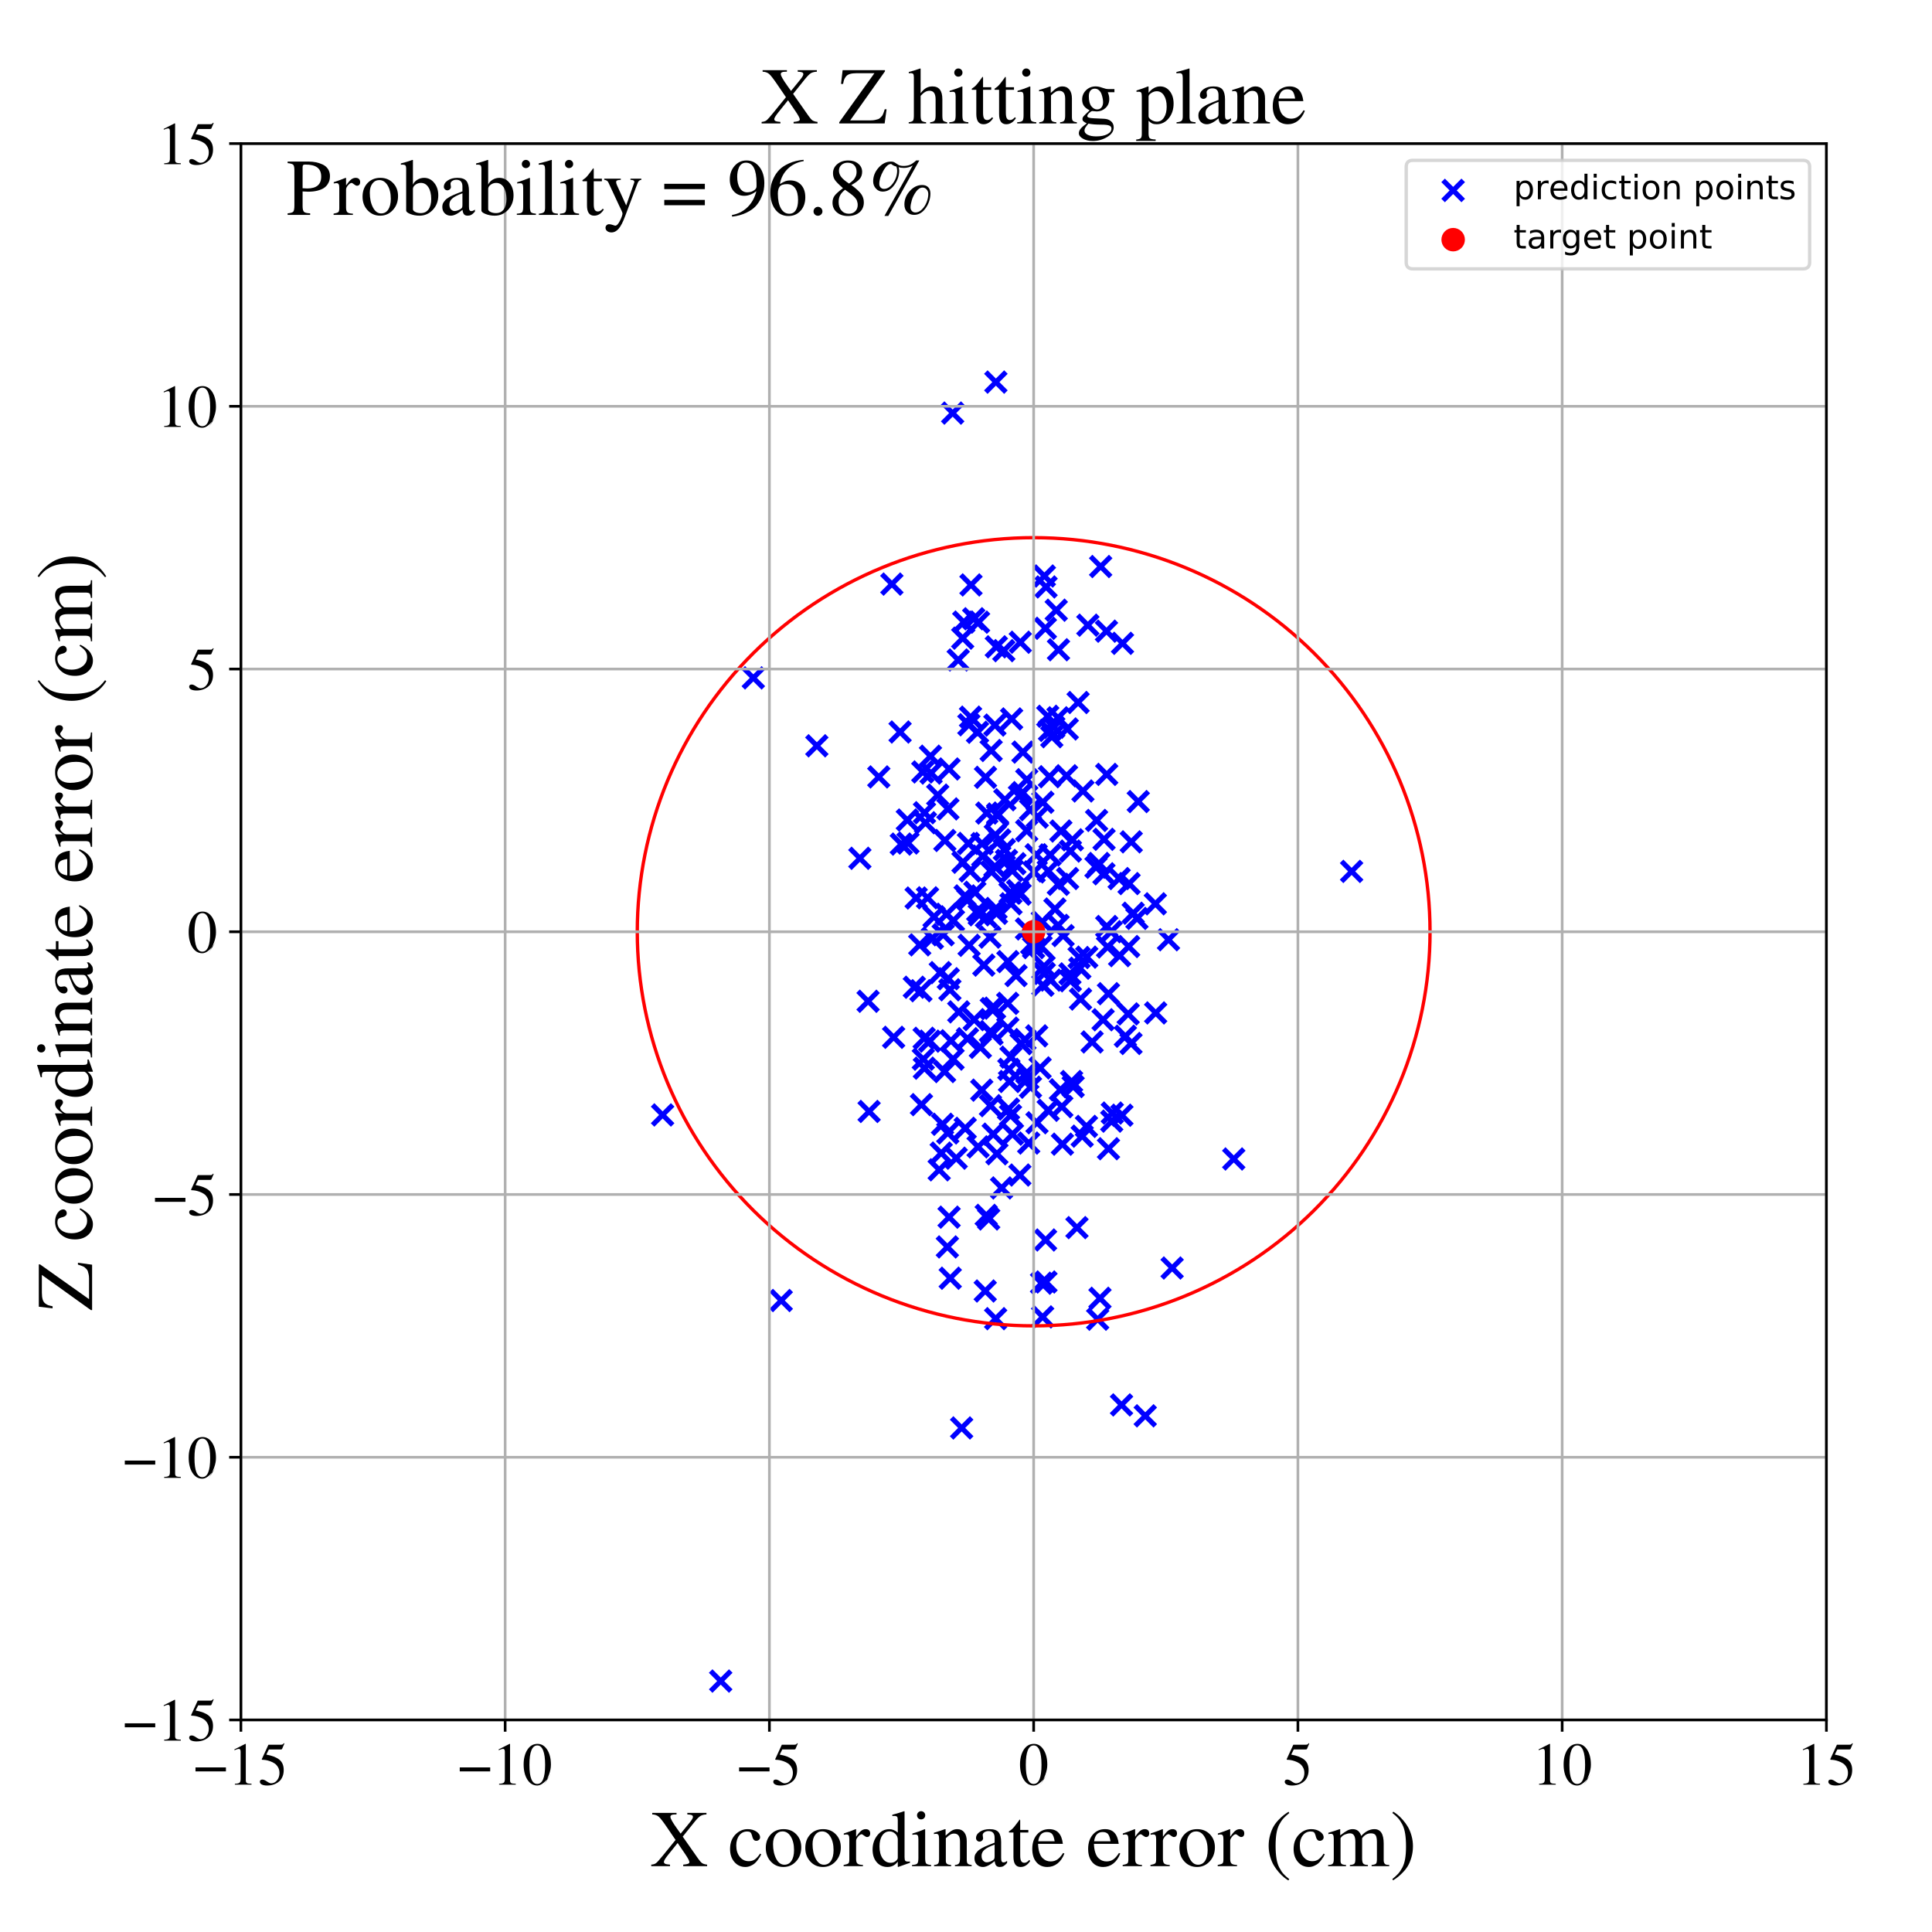 <?xml version="1.0" encoding="utf-8" standalone="no"?>
<!DOCTYPE svg PUBLIC "-//W3C//DTD SVG 1.1//EN"
  "http://www.w3.org/Graphics/SVG/1.1/DTD/svg11.dtd">
<!-- Created with matplotlib (https://matplotlib.org/) -->
<svg height="576pt" version="1.1" viewBox="0 0 576 576" width="576pt" xmlns="http://www.w3.org/2000/svg" xmlns:xlink="http://www.w3.org/1999/xlink">
 <defs>
  <style type="text/css">
*{stroke-linecap:butt;stroke-linejoin:round;}
  </style>
 </defs>
 <g id="figure_1">
  <g id="patch_1">
   <path d="M 0 576 
L 576 576 
L 576 0 
L 0 0 
z
" style="fill:#ffffff;"/>
  </g>
  <g id="axes_1">
   <g id="patch_2">
    <path d="M 71.822 512.784 
L 544.52 512.784 
L 544.52 42.802 
L 71.822 42.802 
z
" style="fill:#ffffff;"/>
   </g>
   <g id="PathCollection_1">
    <defs>
     <path d="M -3 3 
L 3 -3 
M -3 -3 
L 3 3 
" id="mcc34812118" style="stroke:#0000ff;stroke-width:1.5;"/>
    </defs>
    <g clip-path="url(#p965d0397f0)">
     <use style="fill:#0000ff;stroke:#0000ff;stroke-width:1.5;" x="301.801" xlink:href="#mcc34812118" y="259.565"/>
     <use style="fill:#0000ff;stroke:#0000ff;stroke-width:1.5;" x="275.626" xlink:href="#mcc34812118" y="242.3"/>
     <use style="fill:#0000ff;stroke:#0000ff;stroke-width:1.5;" x="309.173" xlink:href="#mcc34812118" y="334.733"/>
     <use style="fill:#0000ff;stroke:#0000ff;stroke-width:1.5;" x="307.232" xlink:href="#mcc34812118" y="324.13"/>
     <use style="fill:#0000ff;stroke:#0000ff;stroke-width:1.5;" x="306.44" xlink:href="#mcc34812118" y="321.572"/>
     <use style="fill:#0000ff;stroke:#0000ff;stroke-width:1.5;" x="289.246" xlink:href="#mcc34812118" y="259.667"/>
     <use style="fill:#0000ff;stroke:#0000ff;stroke-width:1.5;" x="314.51" xlink:href="#mcc34812118" y="271.011"/>
     <use style="fill:#0000ff;stroke:#0000ff;stroke-width:1.5;" x="334.482" xlink:href="#mcc34812118" y="332.49"/>
     <use style="fill:#0000ff;stroke:#0000ff;stroke-width:1.5;" x="306.127" xlink:href="#mcc34812118" y="232.453"/>
     <use style="fill:#0000ff;stroke:#0000ff;stroke-width:1.5;" x="282.444" xlink:href="#mcc34812118" y="371.754"/>
     <use style="fill:#0000ff;stroke:#0000ff;stroke-width:1.5;" x="331.617" xlink:href="#mcc34812118" y="331.84"/>
     <use style="fill:#0000ff;stroke:#0000ff;stroke-width:1.5;" x="309.084" xlink:href="#mcc34812118" y="308.829"/>
     <use style="fill:#0000ff;stroke:#0000ff;stroke-width:1.5;" x="333.806" xlink:href="#mcc34812118" y="284.909"/>
     <use style="fill:#0000ff;stroke:#0000ff;stroke-width:1.5;" x="291.434" xlink:href="#mcc34812118" y="218.316"/>
     <use style="fill:#0000ff;stroke:#0000ff;stroke-width:1.5;" x="312.524" xlink:href="#mcc34812118" y="259.671"/>
     <use style="fill:#0000ff;stroke:#0000ff;stroke-width:1.5;" x="310.849" xlink:href="#mcc34812118" y="392.618"/>
     <use style="fill:#0000ff;stroke:#0000ff;stroke-width:1.5;" x="330.47" xlink:href="#mcc34812118" y="296.25"/>
     <use style="fill:#0000ff;stroke:#0000ff;stroke-width:1.5;" x="293.733" xlink:href="#mcc34812118" y="384.892"/>
     <use style="fill:#0000ff;stroke:#0000ff;stroke-width:1.5;" x="318.985" xlink:href="#mcc34812118" y="290.352"/>
     <use style="fill:#0000ff;stroke:#0000ff;stroke-width:1.5;" x="313.086" xlink:href="#mcc34812118" y="254.89"/>
     <use style="fill:#0000ff;stroke:#0000ff;stroke-width:1.5;" x="283.302" xlink:href="#mcc34812118" y="381.084"/>
     <use style="fill:#0000ff;stroke:#0000ff;stroke-width:1.5;" x="308.929" xlink:href="#mcc34812118" y="254.83"/>
     <use style="fill:#0000ff;stroke:#0000ff;stroke-width:1.5;" x="327.941" xlink:href="#mcc34812118" y="387.064"/>
     <use style="fill:#0000ff;stroke:#0000ff;stroke-width:1.5;" x="329.156" xlink:href="#mcc34812118" y="250.233"/>
     <use style="fill:#0000ff;stroke:#0000ff;stroke-width:1.5;" x="275.91" xlink:href="#mcc34812118" y="245.287"/>
     <use style="fill:#0000ff;stroke:#0000ff;stroke-width:1.5;" x="302.915" xlink:href="#mcc34812118" y="290.854"/>
     <use style="fill:#0000ff;stroke:#0000ff;stroke-width:1.5;" x="311.368" xlink:href="#mcc34812118" y="171.727"/>
     <use style="fill:#0000ff;stroke:#0000ff;stroke-width:1.5;" x="306.693" xlink:href="#mcc34812118" y="340.79"/>
     <use style="fill:#0000ff;stroke:#0000ff;stroke-width:1.5;" x="324.331" xlink:href="#mcc34812118" y="186.387"/>
     <use style="fill:#0000ff;stroke:#0000ff;stroke-width:1.5;" x="301.265" xlink:href="#mcc34812118" y="332.56"/>
     <use style="fill:#0000ff;stroke:#0000ff;stroke-width:1.5;" x="315.461" xlink:href="#mcc34812118" y="275.883"/>
     <use style="fill:#0000ff;stroke:#0000ff;stroke-width:1.5;" x="258.812" xlink:href="#mcc34812118" y="298.518"/>
     <use style="fill:#0000ff;stroke:#0000ff;stroke-width:1.5;" x="335.518" xlink:href="#mcc34812118" y="308.936"/>
     <use style="fill:#0000ff;stroke:#0000ff;stroke-width:1.5;" x="311.837" xlink:href="#mcc34812118" y="382.207"/>
     <use style="fill:#0000ff;stroke:#0000ff;stroke-width:1.5;" x="334.657" xlink:href="#mcc34812118" y="191.797"/>
     <use style="fill:#0000ff;stroke:#0000ff;stroke-width:1.5;" x="291.6" xlink:href="#mcc34812118" y="341.919"/>
     <use style="fill:#0000ff;stroke:#0000ff;stroke-width:1.5;" x="336.353" xlink:href="#mcc34812118" y="302.279"/>
     <use style="fill:#0000ff;stroke:#0000ff;stroke-width:1.5;" x="322.146" xlink:href="#mcc34812118" y="297.853"/>
     <use style="fill:#0000ff;stroke:#0000ff;stroke-width:1.5;" x="285.835" xlink:href="#mcc34812118" y="301.677"/>
     <use style="fill:#0000ff;stroke:#0000ff;stroke-width:1.5;" x="287.012" xlink:href="#mcc34812118" y="190.258"/>
     <use style="fill:#0000ff;stroke:#0000ff;stroke-width:1.5;" x="262.003" xlink:href="#mcc34812118" y="231.63"/>
     <use style="fill:#0000ff;stroke:#0000ff;stroke-width:1.5;" x="301.129" xlink:href="#mcc34812118" y="266.219"/>
     <use style="fill:#0000ff;stroke:#0000ff;stroke-width:1.5;" x="284.025" xlink:href="#mcc34812118" y="123.155"/>
     <use style="fill:#0000ff;stroke:#0000ff;stroke-width:1.5;" x="321.425" xlink:href="#mcc34812118" y="209.442"/>
     <use style="fill:#0000ff;stroke:#0000ff;stroke-width:1.5;" x="311.66" xlink:href="#mcc34812118" y="187.319"/>
     <use style="fill:#0000ff;stroke:#0000ff;stroke-width:1.5;" x="296.516" xlink:href="#mcc34812118" y="300.564"/>
     <use style="fill:#0000ff;stroke:#0000ff;stroke-width:1.5;" x="313.235" xlink:href="#mcc34812118" y="292.204"/>
     <use style="fill:#0000ff;stroke:#0000ff;stroke-width:1.5;" x="214.871" xlink:href="#mcc34812118" y="501.187"/>
     <use style="fill:#0000ff;stroke:#0000ff;stroke-width:1.5;" x="315.427" xlink:href="#mcc34812118" y="213.997"/>
     <use style="fill:#0000ff;stroke:#0000ff;stroke-width:1.5;" x="274.723" xlink:href="#mcc34812118" y="329.332"/>
     <use style="fill:#0000ff;stroke:#0000ff;stroke-width:1.5;" x="299.275" xlink:href="#mcc34812118" y="193.982"/>
     <use style="fill:#0000ff;stroke:#0000ff;stroke-width:1.5;" x="293.319" xlink:href="#mcc34812118" y="287.74"/>
     <use style="fill:#0000ff;stroke:#0000ff;stroke-width:1.5;" x="292.7" xlink:href="#mcc34812118" y="325.012"/>
     <use style="fill:#0000ff;stroke:#0000ff;stroke-width:1.5;" x="344.448" xlink:href="#mcc34812118" y="269.459"/>
     <use style="fill:#0000ff;stroke:#0000ff;stroke-width:1.5;" x="295.283" xlink:href="#mcc34812118" y="307.561"/>
     <use style="fill:#0000ff;stroke:#0000ff;stroke-width:1.5;" x="402.971" xlink:href="#mcc34812118" y="259.794"/>
     <use style="fill:#0000ff;stroke:#0000ff;stroke-width:1.5;" x="304.19" xlink:href="#mcc34812118" y="191.472"/>
     <use style="fill:#0000ff;stroke:#0000ff;stroke-width:1.5;" x="308.15" xlink:href="#mcc34812118" y="282.521"/>
     <use style="fill:#0000ff;stroke:#0000ff;stroke-width:1.5;" x="296.614" xlink:href="#mcc34812118" y="216.172"/>
     <use style="fill:#0000ff;stroke:#0000ff;stroke-width:1.5;" x="306.035" xlink:href="#mcc34812118" y="276.951"/>
     <use style="fill:#0000ff;stroke:#0000ff;stroke-width:1.5;" x="266.425" xlink:href="#mcc34812118" y="309.26"/>
     <use style="fill:#0000ff;stroke:#0000ff;stroke-width:1.5;" x="311.867" xlink:href="#mcc34812118" y="174.988"/>
     <use style="fill:#0000ff;stroke:#0000ff;stroke-width:1.5;" x="297.437" xlink:href="#mcc34812118" y="242.685"/>
     <use style="fill:#0000ff;stroke:#0000ff;stroke-width:1.5;" x="303.394" xlink:href="#mcc34812118" y="265.549"/>
     <use style="fill:#0000ff;stroke:#0000ff;stroke-width:1.5;" x="284.136" xlink:href="#mcc34812118" y="315.75"/>
     <use style="fill:#0000ff;stroke:#0000ff;stroke-width:1.5;" x="311.28" xlink:href="#mcc34812118" y="288.098"/>
     <use style="fill:#0000ff;stroke:#0000ff;stroke-width:1.5;" x="300.676" xlink:href="#mcc34812118" y="330.645"/>
     <use style="fill:#0000ff;stroke:#0000ff;stroke-width:1.5;" x="282.605" xlink:href="#mcc34812118" y="241.164"/>
     <use style="fill:#0000ff;stroke:#0000ff;stroke-width:1.5;" x="243.534" xlink:href="#mcc34812118" y="222.348"/>
     <use style="fill:#0000ff;stroke:#0000ff;stroke-width:1.5;" x="310.09" xlink:href="#mcc34812118" y="318.384"/>
     <use style="fill:#0000ff;stroke:#0000ff;stroke-width:1.5;" x="310.52" xlink:href="#mcc34812118" y="382.571"/>
     <use style="fill:#0000ff;stroke:#0000ff;stroke-width:1.5;" x="323.91" xlink:href="#mcc34812118" y="335.818"/>
     <use style="fill:#0000ff;stroke:#0000ff;stroke-width:1.5;" x="282.571" xlink:href="#mcc34812118" y="337.773"/>
     <use style="fill:#0000ff;stroke:#0000ff;stroke-width:1.5;" x="367.827" xlink:href="#mcc34812118" y="345.534"/>
     <use style="fill:#0000ff;stroke:#0000ff;stroke-width:1.5;" x="296.602" xlink:href="#mcc34812118" y="258.345"/>
     <use style="fill:#0000ff;stroke:#0000ff;stroke-width:1.5;" x="322.861" xlink:href="#mcc34812118" y="235.815"/>
     <use style="fill:#0000ff;stroke:#0000ff;stroke-width:1.5;" x="295.611" xlink:href="#mcc34812118" y="259.913"/>
     <use style="fill:#0000ff;stroke:#0000ff;stroke-width:1.5;" x="291.486" xlink:href="#mcc34812118" y="271.501"/>
     <use style="fill:#0000ff;stroke:#0000ff;stroke-width:1.5;" x="310.928" xlink:href="#mcc34812118" y="293.746"/>
     <use style="fill:#0000ff;stroke:#0000ff;stroke-width:1.5;" x="265.902" xlink:href="#mcc34812118" y="174.141"/>
     <use style="fill:#0000ff;stroke:#0000ff;stroke-width:1.5;" x="328.875" xlink:href="#mcc34812118" y="304.027"/>
     <use style="fill:#0000ff;stroke:#0000ff;stroke-width:1.5;" x="294.204" xlink:href="#mcc34812118" y="242.4"/>
     <use style="fill:#0000ff;stroke:#0000ff;stroke-width:1.5;" x="314.904" xlink:href="#mcc34812118" y="181.923"/>
     <use style="fill:#0000ff;stroke:#0000ff;stroke-width:1.5;" x="280.336" xlink:href="#mcc34812118" y="289.966"/>
     <use style="fill:#0000ff;stroke:#0000ff;stroke-width:1.5;" x="301.42" xlink:href="#mcc34812118" y="315.17"/>
     <use style="fill:#0000ff;stroke:#0000ff;stroke-width:1.5;" x="289.485" xlink:href="#mcc34812118" y="174.391"/>
     <use style="fill:#0000ff;stroke:#0000ff;stroke-width:1.5;" x="329.958" xlink:href="#mcc34812118" y="276.216"/>
     <use style="fill:#0000ff;stroke:#0000ff;stroke-width:1.5;" x="292.775" xlink:href="#mcc34812118" y="251.516"/>
     <use style="fill:#0000ff;stroke:#0000ff;stroke-width:1.5;" x="306.156" xlink:href="#mcc34812118" y="319.8"/>
     <use style="fill:#0000ff;stroke:#0000ff;stroke-width:1.5;" x="300.98" xlink:href="#mcc34812118" y="322.429"/>
     <use style="fill:#0000ff;stroke:#0000ff;stroke-width:1.5;" x="304.977" xlink:href="#mcc34812118" y="224.221"/>
     <use style="fill:#0000ff;stroke:#0000ff;stroke-width:1.5;" x="311.728" xlink:href="#mcc34812118" y="369.684"/>
     <use style="fill:#0000ff;stroke:#0000ff;stroke-width:1.5;" x="287.094" xlink:href="#mcc34812118" y="257.066"/>
     <use style="fill:#0000ff;stroke:#0000ff;stroke-width:1.5;" x="306.103" xlink:href="#mcc34812118" y="247.65"/>
     <use style="fill:#0000ff;stroke:#0000ff;stroke-width:1.5;" x="329.953" xlink:href="#mcc34812118" y="230.873"/>
     <use style="fill:#0000ff;stroke:#0000ff;stroke-width:1.5;" x="339.356" xlink:href="#mcc34812118" y="238.977"/>
     <use style="fill:#0000ff;stroke:#0000ff;stroke-width:1.5;" x="300.435" xlink:href="#mcc34812118" y="299.135"/>
     <use style="fill:#0000ff;stroke:#0000ff;stroke-width:1.5;" x="337.851" xlink:href="#mcc34812118" y="272.268"/>
     <use style="fill:#0000ff;stroke:#0000ff;stroke-width:1.5;" x="319.479" xlink:href="#mcc34812118" y="322.434"/>
     <use style="fill:#0000ff;stroke:#0000ff;stroke-width:1.5;" x="321.715" xlink:href="#mcc34812118" y="285.472"/>
     <use style="fill:#0000ff;stroke:#0000ff;stroke-width:1.5;" x="307.584" xlink:href="#mcc34812118" y="281.338"/>
     <use style="fill:#0000ff;stroke:#0000ff;stroke-width:1.5;" x="296.113" xlink:href="#mcc34812118" y="338.136"/>
     <use style="fill:#0000ff;stroke:#0000ff;stroke-width:1.5;" x="274.207" xlink:href="#mcc34812118" y="281.692"/>
     <use style="fill:#0000ff;stroke:#0000ff;stroke-width:1.5;" x="279.573" xlink:href="#mcc34812118" y="237.047"/>
     <use style="fill:#0000ff;stroke:#0000ff;stroke-width:1.5;" x="318.189" xlink:href="#mcc34812118" y="217.328"/>
     <use style="fill:#0000ff;stroke:#0000ff;stroke-width:1.5;" x="284.259" xlink:href="#mcc34812118" y="274.461"/>
     <use style="fill:#0000ff;stroke:#0000ff;stroke-width:1.5;" x="321.935" xlink:href="#mcc34812118" y="288.657"/>
     <use style="fill:#0000ff;stroke:#0000ff;stroke-width:1.5;" x="276.529" xlink:href="#mcc34812118" y="267.666"/>
     <use style="fill:#0000ff;stroke:#0000ff;stroke-width:1.5;" x="282.721" xlink:href="#mcc34812118" y="291.789"/>
     <use style="fill:#0000ff;stroke:#0000ff;stroke-width:1.5;" x="316.749" xlink:href="#mcc34812118" y="341.117"/>
     <use style="fill:#0000ff;stroke:#0000ff;stroke-width:1.5;" x="294.086" xlink:href="#mcc34812118" y="273.401"/>
     <use style="fill:#0000ff;stroke:#0000ff;stroke-width:1.5;" x="280.997" xlink:href="#mcc34812118" y="335.185"/>
     <use style="fill:#0000ff;stroke:#0000ff;stroke-width:1.5;" x="337.267" xlink:href="#mcc34812118" y="250.988"/>
     <use style="fill:#0000ff;stroke:#0000ff;stroke-width:1.5;" x="275.52" xlink:href="#mcc34812118" y="309.548"/>
     <use style="fill:#0000ff;stroke:#0000ff;stroke-width:1.5;" x="336.619" xlink:href="#mcc34812118" y="263.425"/>
     <use style="fill:#0000ff;stroke:#0000ff;stroke-width:1.5;" x="280.002" xlink:href="#mcc34812118" y="348.769"/>
     <use style="fill:#0000ff;stroke:#0000ff;stroke-width:1.5;" x="268.347" xlink:href="#mcc34812118" y="218.241"/>
     <use style="fill:#0000ff;stroke:#0000ff;stroke-width:1.5;" x="285.083" xlink:href="#mcc34812118" y="345.297"/>
     <use style="fill:#0000ff;stroke:#0000ff;stroke-width:1.5;" x="319.946" xlink:href="#mcc34812118" y="323.939"/>
     <use style="fill:#0000ff;stroke:#0000ff;stroke-width:1.5;" x="314.168" xlink:href="#mcc34812118" y="216.825"/>
     <use style="fill:#0000ff;stroke:#0000ff;stroke-width:1.5;" x="292.986" xlink:href="#mcc34812118" y="255.257"/>
     <use style="fill:#0000ff;stroke:#0000ff;stroke-width:1.5;" x="312.885" xlink:href="#mcc34812118" y="231.562"/>
     <use style="fill:#0000ff;stroke:#0000ff;stroke-width:1.5;" x="288.722" xlink:href="#mcc34812118" y="251.447"/>
     <use style="fill:#0000ff;stroke:#0000ff;stroke-width:1.5;" x="302.568" xlink:href="#mcc34812118" y="257.489"/>
     <use style="fill:#0000ff;stroke:#0000ff;stroke-width:1.5;" x="304.062" xlink:href="#mcc34812118" y="350.319"/>
     <use style="fill:#0000ff;stroke:#0000ff;stroke-width:1.5;" x="286.702" xlink:href="#mcc34812118" y="425.723"/>
     <use style="fill:#0000ff;stroke:#0000ff;stroke-width:1.5;" x="327.254" xlink:href="#mcc34812118" y="393.301"/>
     <use style="fill:#0000ff;stroke:#0000ff;stroke-width:1.5;" x="321.083" xlink:href="#mcc34812118" y="365.997"/>
     <use style="fill:#0000ff;stroke:#0000ff;stroke-width:1.5;" x="274.559" xlink:href="#mcc34812118" y="295.372"/>
     <use style="fill:#0000ff;stroke:#0000ff;stroke-width:1.5;" x="295.748" xlink:href="#mcc34812118" y="308.321"/>
     <use style="fill:#0000ff;stroke:#0000ff;stroke-width:1.5;" x="287.732" xlink:href="#mcc34812118" y="267.103"/>
     <use style="fill:#0000ff;stroke:#0000ff;stroke-width:1.5;" x="285.68" xlink:href="#mcc34812118" y="196.76"/>
     <use style="fill:#0000ff;stroke:#0000ff;stroke-width:1.5;" x="295.498" xlink:href="#mcc34812118" y="223.751"/>
     <use style="fill:#0000ff;stroke:#0000ff;stroke-width:1.5;" x="298.61" xlink:href="#mcc34812118" y="354.165"/>
     <use style="fill:#0000ff;stroke:#0000ff;stroke-width:1.5;" x="308.305" xlink:href="#mcc34812118" y="259.947"/>
     <use style="fill:#0000ff;stroke:#0000ff;stroke-width:1.5;" x="296.903" xlink:href="#mcc34812118" y="113.916"/>
     <use style="fill:#0000ff;stroke:#0000ff;stroke-width:1.5;" x="300.075" xlink:href="#mcc34812118" y="256.525"/>
     <use style="fill:#0000ff;stroke:#0000ff;stroke-width:1.5;" x="344.549" xlink:href="#mcc34812118" y="301.987"/>
     <use style="fill:#0000ff;stroke:#0000ff;stroke-width:1.5;" x="307.234" xlink:href="#mcc34812118" y="241.396"/>
     <use style="fill:#0000ff;stroke:#0000ff;stroke-width:1.5;" x="272.597" xlink:href="#mcc34812118" y="294.331"/>
     <use style="fill:#0000ff;stroke:#0000ff;stroke-width:1.5;" x="232.913" xlink:href="#mcc34812118" y="387.733"/>
     <use style="fill:#0000ff;stroke:#0000ff;stroke-width:1.5;" x="311.345" xlink:href="#mcc34812118" y="290.214"/>
     <use style="fill:#0000ff;stroke:#0000ff;stroke-width:1.5;" x="319.107" xlink:href="#mcc34812118" y="292.406"/>
     <use style="fill:#0000ff;stroke:#0000ff;stroke-width:1.5;" x="309.241" xlink:href="#mcc34812118" y="243.622"/>
     <use style="fill:#0000ff;stroke:#0000ff;stroke-width:1.5;" x="291.956" xlink:href="#mcc34812118" y="272.727"/>
     <use style="fill:#0000ff;stroke:#0000ff;stroke-width:1.5;" x="282.188" xlink:href="#mcc34812118" y="272.571"/>
     <use style="fill:#0000ff;stroke:#0000ff;stroke-width:1.5;" x="301.387" xlink:href="#mcc34812118" y="266.217"/>
     <use style="fill:#0000ff;stroke:#0000ff;stroke-width:1.5;" x="197.551" xlink:href="#mcc34812118" y="332.403"/>
     <use style="fill:#0000ff;stroke:#0000ff;stroke-width:1.5;" x="280.613" xlink:href="#mcc34812118" y="343.772"/>
     <use style="fill:#0000ff;stroke:#0000ff;stroke-width:1.5;" x="315.536" xlink:href="#mcc34812118" y="263.655"/>
     <use style="fill:#0000ff;stroke:#0000ff;stroke-width:1.5;" x="312.899" xlink:href="#mcc34812118" y="217.757"/>
     <use style="fill:#0000ff;stroke:#0000ff;stroke-width:1.5;" x="316.945" xlink:href="#mcc34812118" y="278.935"/>
     <use style="fill:#0000ff;stroke:#0000ff;stroke-width:1.5;" x="277.581" xlink:href="#mcc34812118" y="230.481"/>
     <use style="fill:#0000ff;stroke:#0000ff;stroke-width:1.5;" x="336.5" xlink:href="#mcc34812118" y="282.194"/>
     <use style="fill:#0000ff;stroke:#0000ff;stroke-width:1.5;" x="299.594" xlink:href="#mcc34812118" y="238.436"/>
     <use style="fill:#0000ff;stroke:#0000ff;stroke-width:1.5;" x="316.14" xlink:href="#mcc34812118" y="324.901"/>
     <use style="fill:#0000ff;stroke:#0000ff;stroke-width:1.5;" x="270.715" xlink:href="#mcc34812118" y="251.328"/>
     <use style="fill:#0000ff;stroke:#0000ff;stroke-width:1.5;" x="278.463" xlink:href="#mcc34812118" y="273.337"/>
     <use style="fill:#0000ff;stroke:#0000ff;stroke-width:1.5;" x="337.19" xlink:href="#mcc34812118" y="311.103"/>
     <use style="fill:#0000ff;stroke:#0000ff;stroke-width:1.5;" x="277.164" xlink:href="#mcc34812118" y="310.401"/>
     <use style="fill:#0000ff;stroke:#0000ff;stroke-width:1.5;" x="288.857" xlink:href="#mcc34812118" y="216.074"/>
     <use style="fill:#0000ff;stroke:#0000ff;stroke-width:1.5;" x="313.578" xlink:href="#mcc34812118" y="219.637"/>
     <use style="fill:#0000ff;stroke:#0000ff;stroke-width:1.5;" x="330.196" xlink:href="#mcc34812118" y="282.325"/>
     <use style="fill:#0000ff;stroke:#0000ff;stroke-width:1.5;" x="301.855" xlink:href="#mcc34812118" y="338.139"/>
     <use style="fill:#0000ff;stroke:#0000ff;stroke-width:1.5;" x="333.664" xlink:href="#mcc34812118" y="261.928"/>
     <use style="fill:#0000ff;stroke:#0000ff;stroke-width:1.5;" x="296.841" xlink:href="#mcc34812118" y="393.141"/>
     <use style="fill:#0000ff;stroke:#0000ff;stroke-width:1.5;" x="300.474" xlink:href="#mcc34812118" y="306.509"/>
     <use style="fill:#0000ff;stroke:#0000ff;stroke-width:1.5;" x="324.003" xlink:href="#mcc34812118" y="285.358"/>
     <use style="fill:#0000ff;stroke:#0000ff;stroke-width:1.5;" x="330.478" xlink:href="#mcc34812118" y="342.474"/>
     <use style="fill:#0000ff;stroke:#0000ff;stroke-width:1.5;" x="331.273" xlink:href="#mcc34812118" y="277.765"/>
     <use style="fill:#0000ff;stroke:#0000ff;stroke-width:1.5;" x="322.641" xlink:href="#mcc34812118" y="338.734"/>
     <use style="fill:#0000ff;stroke:#0000ff;stroke-width:1.5;" x="304.435" xlink:href="#mcc34812118" y="311.161"/>
     <use style="fill:#0000ff;stroke:#0000ff;stroke-width:1.5;" x="318.295" xlink:href="#mcc34812118" y="261.913"/>
     <use style="fill:#0000ff;stroke:#0000ff;stroke-width:1.5;" x="259.112" xlink:href="#mcc34812118" y="331.365"/>
     <use style="fill:#0000ff;stroke:#0000ff;stroke-width:1.5;" x="299.432" xlink:href="#mcc34812118" y="253.302"/>
     <use style="fill:#0000ff;stroke:#0000ff;stroke-width:1.5;" x="270.517" xlink:href="#mcc34812118" y="244.476"/>
     <use style="fill:#0000ff;stroke:#0000ff;stroke-width:1.5;" x="292.282" xlink:href="#mcc34812118" y="312.258"/>
     <use style="fill:#0000ff;stroke:#0000ff;stroke-width:1.5;" x="277.979" xlink:href="#mcc34812118" y="279.713"/>
     <use style="fill:#0000ff;stroke:#0000ff;stroke-width:1.5;" x="287.763" xlink:href="#mcc34812118" y="336.387"/>
     <use style="fill:#0000ff;stroke:#0000ff;stroke-width:1.5;" x="304.901" xlink:href="#mcc34812118" y="236.313"/>
     <use style="fill:#0000ff;stroke:#0000ff;stroke-width:1.5;" x="287.339" xlink:href="#mcc34812118" y="185.457"/>
     <use style="fill:#0000ff;stroke:#0000ff;stroke-width:1.5;" x="275.273" xlink:href="#mcc34812118" y="315.785"/>
     <use style="fill:#0000ff;stroke:#0000ff;stroke-width:1.5;" x="310.379" xlink:href="#mcc34812118" y="282.195"/>
     <use style="fill:#0000ff;stroke:#0000ff;stroke-width:1.5;" x="288.559" xlink:href="#mcc34812118" y="268.142"/>
     <use style="fill:#0000ff;stroke:#0000ff;stroke-width:1.5;" x="326.937" xlink:href="#mcc34812118" y="244.595"/>
     <use style="fill:#0000ff;stroke:#0000ff;stroke-width:1.5;" x="293.815" xlink:href="#mcc34812118" y="231.75"/>
     <use style="fill:#0000ff;stroke:#0000ff;stroke-width:1.5;" x="325.594" xlink:href="#mcc34812118" y="310.641"/>
     <use style="fill:#0000ff;stroke:#0000ff;stroke-width:1.5;" x="319.118" xlink:href="#mcc34812118" y="253.735"/>
     <use style="fill:#0000ff;stroke:#0000ff;stroke-width:1.5;" x="298.064" xlink:href="#mcc34812118" y="250.411"/>
     <use style="fill:#0000ff;stroke:#0000ff;stroke-width:1.5;" x="312.499" xlink:href="#mcc34812118" y="331.02"/>
     <use style="fill:#0000ff;stroke:#0000ff;stroke-width:1.5;" x="327.608" xlink:href="#mcc34812118" y="257.432"/>
     <use style="fill:#0000ff;stroke:#0000ff;stroke-width:1.5;" x="281.19" xlink:href="#mcc34812118" y="278.685"/>
     <use style="fill:#0000ff;stroke:#0000ff;stroke-width:1.5;" x="297.218" xlink:href="#mcc34812118" y="343.977"/>
     <use style="fill:#0000ff;stroke:#0000ff;stroke-width:1.5;" x="281.697" xlink:href="#mcc34812118" y="250.574"/>
     <use style="fill:#0000ff;stroke:#0000ff;stroke-width:1.5;" x="290.297" xlink:href="#mcc34812118" y="184.477"/>
     <use style="fill:#0000ff;stroke:#0000ff;stroke-width:1.5;" x="295.538" xlink:href="#mcc34812118" y="300.702"/>
     <use style="fill:#0000ff;stroke:#0000ff;stroke-width:1.5;" x="349.457" xlink:href="#mcc34812118" y="378.038"/>
     <use style="fill:#0000ff;stroke:#0000ff;stroke-width:1.5;" x="297.045" xlink:href="#mcc34812118" y="192.841"/>
     <use style="fill:#0000ff;stroke:#0000ff;stroke-width:1.5;" x="268.71" xlink:href="#mcc34812118" y="251.653"/>
     <use style="fill:#0000ff;stroke:#0000ff;stroke-width:1.5;" x="290.639" xlink:href="#mcc34812118" y="266.013"/>
     <use style="fill:#0000ff;stroke:#0000ff;stroke-width:1.5;" x="275.596" xlink:href="#mcc34812118" y="318.462"/>
     <use style="fill:#0000ff;stroke:#0000ff;stroke-width:1.5;" x="341.44" xlink:href="#mcc34812118" y="422.108"/>
     <use style="fill:#0000ff;stroke:#0000ff;stroke-width:1.5;" x="297.44" xlink:href="#mcc34812118" y="243.133"/>
     <use style="fill:#0000ff;stroke:#0000ff;stroke-width:1.5;" x="295.291" xlink:href="#mcc34812118" y="329.637"/>
     <use style="fill:#0000ff;stroke:#0000ff;stroke-width:1.5;" x="310.909" xlink:href="#mcc34812118" y="239.178"/>
     <use style="fill:#0000ff;stroke:#0000ff;stroke-width:1.5;" x="288.93" xlink:href="#mcc34812118" y="281.833"/>
     <use style="fill:#0000ff;stroke:#0000ff;stroke-width:1.5;" x="256.358" xlink:href="#mcc34812118" y="255.887"/>
     <use style="fill:#0000ff;stroke:#0000ff;stroke-width:1.5;" x="273.143" xlink:href="#mcc34812118" y="267.728"/>
     <use style="fill:#0000ff;stroke:#0000ff;stroke-width:1.5;" x="289.354" xlink:href="#mcc34812118" y="213.808"/>
     <use style="fill:#0000ff;stroke:#0000ff;stroke-width:1.5;" x="283.509" xlink:href="#mcc34812118" y="310.286"/>
     <use style="fill:#0000ff;stroke:#0000ff;stroke-width:1.5;" x="275.122" xlink:href="#mcc34812118" y="230.142"/>
     <use style="fill:#0000ff;stroke:#0000ff;stroke-width:1.5;" x="319.721" xlink:href="#mcc34812118" y="250.384"/>
     <use style="fill:#0000ff;stroke:#0000ff;stroke-width:1.5;" x="315.573" xlink:href="#mcc34812118" y="193.713"/>
     <use style="fill:#0000ff;stroke:#0000ff;stroke-width:1.5;" x="312.373" xlink:href="#mcc34812118" y="213.55"/>
     <use style="fill:#0000ff;stroke:#0000ff;stroke-width:1.5;" x="326.754" xlink:href="#mcc34812118" y="258.562"/>
     <use style="fill:#0000ff;stroke:#0000ff;stroke-width:1.5;" x="334.371" xlink:href="#mcc34812118" y="418.855"/>
     <use style="fill:#0000ff;stroke:#0000ff;stroke-width:1.5;" x="296.943" xlink:href="#mcc34812118" y="270.843"/>
     <use style="fill:#0000ff;stroke:#0000ff;stroke-width:1.5;" x="328.148" xlink:href="#mcc34812118" y="168.904"/>
     <use style="fill:#0000ff;stroke:#0000ff;stroke-width:1.5;" x="305.574" xlink:href="#mcc34812118" y="309.938"/>
     <use style="fill:#0000ff;stroke:#0000ff;stroke-width:1.5;" x="277.41" xlink:href="#mcc34812118" y="225.449"/>
     <use style="fill:#0000ff;stroke:#0000ff;stroke-width:1.5;" x="294.025" xlink:href="#mcc34812118" y="362.342"/>
     <use style="fill:#0000ff;stroke:#0000ff;stroke-width:1.5;" x="301.419" xlink:href="#mcc34812118" y="269.45"/>
     <use style="fill:#0000ff;stroke:#0000ff;stroke-width:1.5;" x="317.969" xlink:href="#mcc34812118" y="231.281"/>
     <use style="fill:#0000ff;stroke:#0000ff;stroke-width:1.5;" x="288.449" xlink:href="#mcc34812118" y="309.673"/>
     <use style="fill:#0000ff;stroke:#0000ff;stroke-width:1.5;" x="295.156" xlink:href="#mcc34812118" y="279.394"/>
     <use style="fill:#0000ff;stroke:#0000ff;stroke-width:1.5;" x="296.728" xlink:href="#mcc34812118" y="248.969"/>
     <use style="fill:#0000ff;stroke:#0000ff;stroke-width:1.5;" x="300.496" xlink:href="#mcc34812118" y="286.684"/>
     <use style="fill:#0000ff;stroke:#0000ff;stroke-width:1.5;" x="224.593" xlink:href="#mcc34812118" y="202.102"/>
     <use style="fill:#0000ff;stroke:#0000ff;stroke-width:1.5;" x="303.94" xlink:href="#mcc34812118" y="237.304"/>
     <use style="fill:#0000ff;stroke:#0000ff;stroke-width:1.5;" x="316.285" xlink:href="#mcc34812118" y="247.763"/>
     <use style="fill:#0000ff;stroke:#0000ff;stroke-width:1.5;" x="282.945" xlink:href="#mcc34812118" y="229.258"/>
     <use style="fill:#0000ff;stroke:#0000ff;stroke-width:1.5;" x="290.45" xlink:href="#mcc34812118" y="303.991"/>
     <use style="fill:#0000ff;stroke:#0000ff;stroke-width:1.5;" x="281.614" xlink:href="#mcc34812118" y="319.473"/>
     <use style="fill:#0000ff;stroke:#0000ff;stroke-width:1.5;" x="329.879" xlink:href="#mcc34812118" y="188.177"/>
     <use style="fill:#0000ff;stroke:#0000ff;stroke-width:1.5;" x="316.569" xlink:href="#mcc34812118" y="329.941"/>
     <use style="fill:#0000ff;stroke:#0000ff;stroke-width:1.5;" x="283.201" xlink:href="#mcc34812118" y="295.086"/>
     <use style="fill:#0000ff;stroke:#0000ff;stroke-width:1.5;" x="294.772" xlink:href="#mcc34812118" y="363.421"/>
     <use style="fill:#0000ff;stroke:#0000ff;stroke-width:1.5;" x="301.603" xlink:href="#mcc34812118" y="214.34"/>
     <use style="fill:#0000ff;stroke:#0000ff;stroke-width:1.5;" x="304.123" xlink:href="#mcc34812118" y="266.584"/>
     <use style="fill:#0000ff;stroke:#0000ff;stroke-width:1.5;" x="291.743" xlink:href="#mcc34812118" y="185.496"/>
     <use style="fill:#0000ff;stroke:#0000ff;stroke-width:1.5;" x="282.957" xlink:href="#mcc34812118" y="362.877"/>
     <use style="fill:#0000ff;stroke:#0000ff;stroke-width:1.5;" x="329.126" xlink:href="#mcc34812118" y="260.508"/>
     <use style="fill:#0000ff;stroke:#0000ff;stroke-width:1.5;" x="310.749" xlink:href="#mcc34812118" y="274.816"/>
     <use style="fill:#0000ff;stroke:#0000ff;stroke-width:1.5;" x="338.966" xlink:href="#mcc34812118" y="273.812"/>
     <use style="fill:#0000ff;stroke:#0000ff;stroke-width:1.5;" x="331.452" xlink:href="#mcc34812118" y="334.251"/>
     <use style="fill:#0000ff;stroke:#0000ff;stroke-width:1.5;" x="297.084" xlink:href="#mcc34812118" y="272.279"/>
     <use style="fill:#0000ff;stroke:#0000ff;stroke-width:1.5;" x="348.37" xlink:href="#mcc34812118" y="280.169"/>
     <use style="fill:#0000ff;stroke:#0000ff;stroke-width:1.5;" x="300.778" xlink:href="#mcc34812118" y="318.813"/>
    </g>
   </g>
   <g id="PathCollection_2">
    <defs>
     <path d="M 0 3 
C 0.796 3 1.559 2.684 2.121 2.121 
C 2.684 1.559 3 0.796 3 0 
C 3 -0.796 2.684 -1.559 2.121 -2.121 
C 1.559 -2.684 0.796 -3 0 -3 
C -0.796 -3 -1.559 -2.684 -2.121 -2.121 
C -2.684 -1.559 -3 -0.796 -3 0 
C -3 0.796 -2.684 1.559 -2.121 2.121 
C -1.559 2.684 -0.796 3 0 3 
z
" id="mfd82dba332" style="stroke:#ff0000;"/>
    </defs>
    <g clip-path="url(#p965d0397f0)">
     <use style="fill:#ff0000;stroke:#ff0000;" x="308.171" xlink:href="#mfd82dba332" y="277.793"/>
    </g>
   </g>
   <g id="patch_3">
    <path clip-path="url(#p965d0397f0)" d="M 308.171 395.288 
C 339.511 395.288 369.572 382.908 391.733 360.875 
C 413.894 338.841 426.346 308.953 426.346 277.793 
C 426.346 246.633 413.894 216.745 391.733 194.711 
C 369.572 172.677 339.511 160.297 308.171 160.297 
C 276.831 160.297 246.77 172.677 224.609 194.711 
C 202.448 216.745 189.997 246.633 189.997 277.793 
C 189.997 308.953 202.448 338.841 224.609 360.875 
C 246.77 382.908 276.831 395.288 308.171 395.288 
z
" style="fill:none;stroke:#ff0000;stroke-linejoin:miter;"/>
   </g>
   <g id="matplotlib.axis_1">
    <g id="xtick_1">
     <g id="line2d_1">
      <path clip-path="url(#p965d0397f0)" d="M 71.822 512.784 
L 71.822 42.802 
" style="fill:none;stroke:#b0b0b0;stroke-linecap:square;stroke-width:0.8;"/>
     </g>
     <g id="line2d_2">
      <defs>
       <path d="M 0 0 
L 0 3.5 
" id="m2926235145" style="stroke:#000000;stroke-width:0.8;"/>
      </defs>
      <g>
       <use style="stroke:#000000;stroke-width:0.8;" x="71.822" xlink:href="#m2926235145" y="512.784"/>
      </g>
     </g>
     <g id="text_1">
      <!-- −15 -->
      <defs>
       <path d="M 3 22 
L 3 28.594 
L 53.406 28.594 
L 53.406 22 
z
" id="FreeSerif-8722"/>
       <path d="M 18.297 59.297 
Q 16.5 59.297 11.094 57.094 
L 11.094 58.5 
L 29.094 67.594 
L 29.906 67.406 
L 29.906 7.406 
Q 29.906 3.797 31.703 2.688 
Q 33.5 1.594 39.406 1.5 
L 39.406 0 
L 11.797 0 
L 11.797 1.5 
Q 17.406 1.703 19.344 3.141 
Q 21.297 4.594 21.297 9.297 
L 21.297 54.594 
Q 21.297 59.297 18.297 59.297 
z
" id="FreeSerif-49"/>
       <path d="M 35.703 19.406 
Q 35.703 24.703 33.344 28.797 
Q 31 32.906 27.641 35.156 
Q 24.297 37.406 20.141 38.844 
Q 16 40.297 12.953 40.75 
Q 9.906 41.203 7.594 41.203 
Q 6.406 41.203 6.406 42 
Q 6.406 42.297 6.5 42.5 
L 17.406 66.203 
L 38.297 66.203 
Q 39.906 66.203 40.844 66.703 
Q 41.797 67.203 42.906 68.797 
L 43.797 68.094 
L 40 59.203 
Q 39.594 58.297 37.703 58.297 
L 18.094 58.297 
L 13.906 49.797 
Q 28.5 47.203 35.594 41.344 
Q 42.703 35.5 42.703 24.203 
Q 42.703 18.297 40.844 13.688 
Q 39 9.094 36.141 6.297 
Q 33.297 3.5 29.547 1.703 
Q 25.797 -0.094 22.344 -0.75 
Q 18.906 -1.406 15.406 -1.406 
Q 9.797 -1.406 6.5 0.25 
Q 3.203 1.906 3.203 4.797 
Q 3.203 8.5 7.5 8.5 
Q 10.297 8.5 14.75 5.391 
Q 19.203 2.297 21.797 2.297 
Q 27.703 2.297 31.703 7.25 
Q 35.703 12.203 35.703 19.406 
z
" id="FreeSerif-53"/>
      </defs>
      <g transform="translate(57.746 532.077)scale(0.18 -0.18)">
       <use xlink:href="#FreeSerif-8722"/>
       <use x="56.4" xlink:href="#FreeSerif-49"/>
       <use x="106.4" xlink:href="#FreeSerif-53"/>
      </g>
     </g>
    </g>
    <g id="xtick_2">
     <g id="line2d_3">
      <path clip-path="url(#p965d0397f0)" d="M 150.605 512.784 
L 150.605 42.802 
" style="fill:none;stroke:#b0b0b0;stroke-linecap:square;stroke-width:0.8;"/>
     </g>
     <g id="line2d_4">
      <g>
       <use style="stroke:#000000;stroke-width:0.8;" x="150.605" xlink:href="#m2926235145" y="512.784"/>
      </g>
     </g>
     <g id="text_2">
      <!-- −10 -->
      <defs>
       <path d="M 47.594 17.797 
Q 35.203 -1.406 25 -1.406 
Q 14.797 -1.406 8.594 8.391 
Q 2.406 18.203 2.406 33.594 
Q 2.406 48.094 8.594 57.844 
Q 14.797 67.594 25.406 67.594 
Q 35.203 67.594 41.391 58 
Q 47.594 48.406 47.594 33 
Q 47.594 17.797 35.203 -1.406 
z
M 25.094 65 
Q 12 65 12 32.703 
Q 12 1.203 25 1.203 
Q 38 1.203 38 32.797 
Q 38 48.5 34.703 56.75 
Q 31.406 65 25.094 65 
z
" id="FreeSerif-48"/>
      </defs>
      <g transform="translate(136.529 532.077)scale(0.18 -0.18)">
       <use xlink:href="#FreeSerif-8722"/>
       <use x="56.4" xlink:href="#FreeSerif-49"/>
       <use x="106.4" xlink:href="#FreeSerif-48"/>
      </g>
     </g>
    </g>
    <g id="xtick_3">
     <g id="line2d_5">
      <path clip-path="url(#p965d0397f0)" d="M 229.388 512.784 
L 229.388 42.802 
" style="fill:none;stroke:#b0b0b0;stroke-linecap:square;stroke-width:0.8;"/>
     </g>
     <g id="line2d_6">
      <g>
       <use style="stroke:#000000;stroke-width:0.8;" x="229.388" xlink:href="#m2926235145" y="512.784"/>
      </g>
     </g>
     <g id="text_3">
      <!-- −5 -->
      <g transform="translate(219.812 532.077)scale(0.18 -0.18)">
       <use xlink:href="#FreeSerif-8722"/>
       <use x="56.4" xlink:href="#FreeSerif-53"/>
      </g>
     </g>
    </g>
    <g id="xtick_4">
     <g id="line2d_7">
      <path clip-path="url(#p965d0397f0)" d="M 308.171 512.784 
L 308.171 42.802 
" style="fill:none;stroke:#b0b0b0;stroke-linecap:square;stroke-width:0.8;"/>
     </g>
     <g id="line2d_8">
      <g>
       <use style="stroke:#000000;stroke-width:0.8;" x="308.171" xlink:href="#m2926235145" y="512.784"/>
      </g>
     </g>
     <g id="text_4">
      <!-- 0 -->
      <g transform="translate(303.671 532.077)scale(0.18 -0.18)">
       <use xlink:href="#FreeSerif-48"/>
      </g>
     </g>
    </g>
    <g id="xtick_5">
     <g id="line2d_9">
      <path clip-path="url(#p965d0397f0)" d="M 386.954 512.784 
L 386.954 42.802 
" style="fill:none;stroke:#b0b0b0;stroke-linecap:square;stroke-width:0.8;"/>
     </g>
     <g id="line2d_10">
      <g>
       <use style="stroke:#000000;stroke-width:0.8;" x="386.954" xlink:href="#m2926235145" y="512.784"/>
      </g>
     </g>
     <g id="text_5">
      <!-- 5 -->
      <g transform="translate(382.454 532.077)scale(0.18 -0.18)">
       <use xlink:href="#FreeSerif-53"/>
      </g>
     </g>
    </g>
    <g id="xtick_6">
     <g id="line2d_11">
      <path clip-path="url(#p965d0397f0)" d="M 465.737 512.784 
L 465.737 42.802 
" style="fill:none;stroke:#b0b0b0;stroke-linecap:square;stroke-width:0.8;"/>
     </g>
     <g id="line2d_12">
      <g>
       <use style="stroke:#000000;stroke-width:0.8;" x="465.737" xlink:href="#m2926235145" y="512.784"/>
      </g>
     </g>
     <g id="text_6">
      <!-- 10 -->
      <g transform="translate(456.737 532.077)scale(0.18 -0.18)">
       <use xlink:href="#FreeSerif-49"/>
       <use x="50" xlink:href="#FreeSerif-48"/>
      </g>
     </g>
    </g>
    <g id="xtick_7">
     <g id="line2d_13">
      <path clip-path="url(#p965d0397f0)" d="M 544.52 512.784 
L 544.52 42.802 
" style="fill:none;stroke:#b0b0b0;stroke-linecap:square;stroke-width:0.8;"/>
     </g>
     <g id="line2d_14">
      <g>
       <use style="stroke:#000000;stroke-width:0.8;" x="544.52" xlink:href="#m2926235145" y="512.784"/>
      </g>
     </g>
     <g id="text_7">
      <!-- 15 -->
      <g transform="translate(535.52 532.077)scale(0.18 -0.18)">
       <use xlink:href="#FreeSerif-49"/>
       <use x="50" xlink:href="#FreeSerif-53"/>
      </g>
     </g>
    </g>
    <g id="text_8">
     <!-- X coordinate error (cm) -->
     <defs>
      <path d="M 69.594 66.203 
L 69.594 64.297 
Q 64.703 64 62.047 62.344 
Q 59.406 60.703 54.703 54.906 
L 40.094 36.703 
L 59.297 9.297 
Q 62.297 5 64.297 3.703 
Q 66.297 2.406 70.406 1.906 
L 70.406 0 
L 40.703 0 
L 40.703 1.906 
Q 44.797 2.297 46.594 2.938 
Q 48.406 3.594 48.406 5 
Q 48.406 7.203 43.297 14.797 
L 33.797 28.797 
L 21.906 14 
Q 16.703 7.5 16.703 5.406 
Q 16.703 3.703 18.297 2.953 
Q 19.906 2.203 24.297 1.906 
L 24.297 0 
L 1 0 
L 1 1.906 
Q 4.906 2.203 7 3.797 
Q 9.094 5.406 15.5 13.297 
L 31.203 32.594 
L 20.297 48.594 
Q 13.297 58.906 10.25 61.5 
Q 7.203 64.094 2.203 64.297 
L 2.203 66.203 
L 32.406 66.203 
L 32.406 64.297 
L 29.594 64.203 
Q 24.797 64.094 24.797 61.297 
Q 24.797 58.094 33.297 46.297 
L 37.5 40.406 
L 48.797 54.203 
Q 52.797 59.203 52.797 61.094 
Q 52.797 62.797 51.344 63.438 
Q 49.906 64.094 45.797 64.297 
L 45.797 66.203 
z
" id="FreeSerif-88"/>
      <path id="FreeSerif-32"/>
      <path d="M 2.5 21.297 
Q 2.5 32.406 9.047 39.203 
Q 15.594 46 24.406 46 
Q 30.703 46 35.25 42.953 
Q 39.797 39.906 39.797 35.703 
Q 39.797 34 38.391 32.75 
Q 37 31.5 35 31.5 
Q 31.594 31.5 30.297 36.094 
L 29.703 38.297 
Q 28.906 41.094 27.703 42.094 
Q 26.5 43.094 23.797 43.094 
Q 17.703 43.094 13.953 38.25 
Q 10.203 33.406 10.203 25.703 
Q 10.203 17.094 14.547 11.641 
Q 18.906 6.203 25.703 6.203 
Q 30 6.203 33.094 8.25 
Q 36.203 10.297 39.797 15.594 
L 41.203 14.703 
Q 40.203 12.703 39.453 11.391 
Q 38.703 10.094 36.75 7.5 
Q 34.797 4.906 32.891 3.297 
Q 31 1.703 27.891 0.344 
Q 24.797 -1 21.5 -1 
Q 13.203 -1 7.844 5.25 
Q 2.5 11.5 2.5 21.297 
z
" id="FreeSerif-99"/>
      <path d="M 24.594 46 
Q 34.203 46 40.391 39.594 
Q 46.594 33.203 46.594 23.406 
Q 46.594 13 40.188 6 
Q 33.797 -1 24.391 -1 
Q 15 -1 8.75 5.75 
Q 2.5 12.5 2.5 22.594 
Q 2.5 32.906 8.641 39.453 
Q 14.797 46 24.594 46 
z
M 11.5 27.5 
Q 11.5 16.797 15.391 9.297 
Q 19.297 1.797 25.594 1.797 
Q 31.203 1.797 34.391 6.594 
Q 37.594 11.406 37.594 19.906 
Q 37.594 30.203 33.594 36.703 
Q 29.594 43.203 23.297 43.203 
Q 18 43.203 14.75 38.891 
Q 11.5 34.594 11.5 27.5 
z
" id="FreeSerif-111"/>
      <path d="M 30.094 36.203 
Q 28.594 36.203 26.391 37.953 
Q 24.203 39.703 23.5 39.703 
Q 21.5 39.703 19 36.797 
Q 16.5 33.906 16.5 31.5 
L 16.5 9 
Q 16.5 4.703 18.203 3.203 
Q 19.906 1.703 25 1.5 
L 25 0 
L 1 0 
L 1 1.5 
Q 5.797 2.406 6.938 3.5 
Q 8.094 4.594 8.094 8.406 
L 8.094 33.406 
Q 8.094 36.703 7.344 38.047 
Q 6.594 39.406 4.703 39.406 
Q 3.094 39.406 1.203 39 
L 1.203 40.594 
Q 9.203 43.203 16 46 
L 16.5 45.797 
L 16.5 36.594 
Q 20.203 41.906 22.797 43.953 
Q 25.406 46 28.5 46 
Q 31.094 46 32.547 44.594 
Q 34 43.203 34 40.703 
Q 34 38.594 32.953 37.391 
Q 31.906 36.203 30.094 36.203 
z
" id="FreeSerif-114"/>
      <path d="M 34.203 -1 
L 33.797 -0.703 
L 33.797 5.703 
Q 29 -1 21 -1 
Q 12.703 -1 7.594 4.953 
Q 2.5 10.906 2.5 20.5 
Q 2.5 31.094 8.594 38.547 
Q 14.703 46 23.297 46 
Q 28.703 46 33.797 41.703 
L 33.797 57.297 
Q 33.797 60.406 32.891 61.406 
Q 32 62.406 29.203 62.406 
Q 27.797 62.406 27 62.297 
L 27 63.906 
Q 36.094 66.297 41.703 68.297 
L 42.203 68.094 
L 42.203 11.406 
Q 42.203 7.906 43.047 6.797 
Q 43.906 5.703 46.594 5.703 
Q 47.094 5.703 48.906 5.797 
L 48.906 4.203 
z
M 24.906 4.203 
Q 28.703 4.203 31.25 6.344 
Q 33.797 8.5 33.797 10.203 
L 33.797 33.203 
Q 33.797 37.203 30.688 40.203 
Q 27.594 43.203 23.594 43.203 
Q 17.906 43.203 14.5 38.094 
Q 11.094 33 11.094 24.5 
Q 11.094 15.297 14.891 9.75 
Q 18.703 4.203 24.906 4.203 
z
" id="FreeSerif-100"/>
      <path d="M 6.203 39.297 
Q 4 39.297 2 39 
L 2 40.5 
Q 9 42.5 17.5 46 
L 17.906 45.703 
L 17.906 10.203 
Q 17.906 4.797 19.156 3.344 
Q 20.406 1.906 25.297 1.5 
L 25.297 0 
L 1.594 0 
L 1.594 1.5 
Q 6.797 1.797 8.141 3.297 
Q 9.5 4.797 9.5 10.203 
L 9.5 33.406 
Q 9.5 36.703 8.75 38 
Q 8 39.297 6.203 39.297 
z
M 12.797 68.297 
Q 15 68.297 16.5 66.797 
Q 18 65.297 18 63.203 
Q 18 61 16.5 59.547 
Q 15 58.094 12.797 58.094 
Q 10.703 58.094 9.25 59.594 
Q 7.797 61.094 7.797 63.188 
Q 7.797 65.297 9.297 66.797 
Q 10.797 68.297 12.797 68.297 
z
" id="FreeSerif-105"/>
      <path d="M 1 39.797 
L 1 41.5 
Q 8.406 43.703 14.797 46 
L 15.5 45.797 
L 15.5 37.906 
Q 20.594 42.703 23.547 44.344 
Q 26.5 46 30 46 
Q 35.5 46 38.641 42.047 
Q 41.797 38.094 41.797 31 
L 41.797 8.094 
Q 41.797 4.406 43 3.156 
Q 44.203 1.906 47.906 1.5 
L 47.906 0 
L 27.094 0 
L 27.094 1.5 
Q 30.906 1.797 32.156 3.5 
Q 33.406 5.203 33.406 9.906 
L 33.406 30.797 
Q 33.406 40.5 26.094 40.5 
Q 23.594 40.5 21.5 39.344 
Q 19.406 38.203 15.797 34.797 
L 15.797 6.703 
Q 15.797 4 17.188 2.891 
Q 18.594 1.797 22.406 1.5 
L 22.406 0 
L 1.203 0 
L 1.203 1.5 
Q 5 1.797 6.203 3.25 
Q 7.406 4.703 7.406 9 
L 7.406 33.797 
Q 7.406 37.5 6.594 38.844 
Q 5.797 40.203 3.703 40.203 
Q 1.797 40.203 1 39.797 
z
" id="FreeSerif-110"/>
      <path d="M 2.5 9.703 
Q 2.5 11.5 2.891 13.047 
Q 3.297 14.594 4.297 15.938 
Q 5.297 17.297 6.188 18.391 
Q 7.094 19.5 8.891 20.641 
Q 10.703 21.797 11.891 22.547 
Q 13.094 23.297 15.547 24.344 
Q 18 25.406 19.297 25.953 
Q 20.594 26.5 23.391 27.594 
Q 26.203 28.703 27.5 29.203 
L 27.5 35.297 
Q 27.5 43.594 19.906 43.594 
Q 16.906 43.594 14.797 42.141 
Q 12.703 40.703 12.703 38.703 
Q 12.703 37.906 12.953 36.5 
Q 13.203 35.094 13.203 34.703 
Q 13.203 33 11.844 31.75 
Q 10.5 30.5 8.703 30.5 
Q 7 30.5 5.703 31.797 
Q 4.406 33.094 4.406 34.797 
Q 4.406 39.5 9.25 42.75 
Q 14.094 46 21.203 46 
Q 29.406 46 32.5 42.047 
Q 35.594 38.094 35.594 30 
L 35.594 10.5 
Q 35.594 7.203 36.25 5.953 
Q 36.906 4.703 38.594 4.703 
Q 40.703 4.703 43 6.594 
L 43 4 
Q 40.406 1.094 38.453 0.047 
Q 36.5 -1 34 -1 
Q 30.906 -1 29.453 0.703 
Q 28 2.406 27.594 6.297 
Q 19 -1 13 -1 
Q 8.406 -1 5.453 2 
Q 2.5 5 2.5 9.703 
z
M 27.5 12.297 
L 27.5 26.797 
Q 18.5 23.5 14.891 20.391 
Q 11.297 17.297 11.297 12.906 
Q 11.297 8.797 13.297 6.797 
Q 15.297 4.797 17.594 4.797 
Q 21 4.797 24.906 7.094 
Q 26.5 8 27 9 
Q 27.5 10 27.5 12.297 
z
" id="FreeSerif-97"/>
      <path d="M 25.906 45 
L 25.906 41.797 
L 15.797 41.797 
L 15.797 13.203 
Q 15.797 8.5 17 6.344 
Q 18.203 4.203 21 4.203 
Q 24.094 4.203 27 7.703 
L 28.297 6.594 
Q 23.5 -1 16.297 -1 
Q 7.406 -1 7.406 11.703 
L 7.406 41.797 
L 2.094 41.797 
Q 1.703 42.094 1.703 42.5 
Q 1.703 43 2 43.297 
Q 2.297 43.594 3.141 44.141 
Q 4 44.703 5.203 45.641 
Q 6.406 46.594 8.5 49.094 
Q 10.594 51.594 13.094 55.094 
Q 14.703 57.406 15.094 57.906 
Q 15.797 57.906 15.797 56.594 
L 15.797 45 
z
" id="FreeSerif-116"/>
      <path d="M 9.703 27.703 
Q 9.906 21.406 11.406 16.844 
Q 12.906 12.297 15.297 10.047 
Q 17.703 7.797 20.141 6.844 
Q 22.594 5.906 25.297 5.906 
Q 30.094 5.906 33.641 8.297 
Q 37.203 10.703 40.797 16.406 
L 42.406 15.703 
Q 39.297 7.594 33.797 3.297 
Q 28.297 -1 21.203 -1 
Q 12.594 -1 7.547 5.047 
Q 2.5 11.094 2.5 21.406 
Q 2.5 32.5 8.344 39.25 
Q 14.203 46 23.406 46 
Q 31 46 35.203 41.453 
Q 39.406 36.906 40.5 27.703 
z
M 9.906 30.906 
L 30.297 30.906 
Q 29.297 37.406 27.188 39.906 
Q 25.094 42.406 20.5 42.406 
Q 11.5 42.406 9.906 30.906 
z
" id="FreeSerif-101"/>
      <path d="M 29.203 -17.703 
Q 26.594 -16.094 23.797 -13.844 
Q 21 -11.594 17.453 -7.594 
Q 13.906 -3.594 11.203 0.953 
Q 8.5 5.5 6.641 11.891 
Q 4.797 18.297 4.797 25.203 
Q 4.797 32.406 6.641 38.844 
Q 8.5 45.297 11 49.547 
Q 13.5 53.797 17.344 57.75 
Q 21.203 61.703 23.703 63.594 
Q 26.203 65.5 29.5 67.594 
L 30.406 66 
Q 26 62.406 23.297 59.5 
Q 20.594 56.594 18.094 51.938 
Q 15.594 47.297 14.5 40.844 
Q 13.406 34.406 13.406 25.5 
Q 13.406 16.203 14.5 9.5 
Q 15.594 2.797 18.094 -1.953 
Q 20.594 -6.703 23.297 -9.703 
Q 26 -12.703 30.406 -16.094 
z
" id="FreeSerif-40"/>
      <path d="M 1.297 39.797 
L 1.297 41.5 
Q 8.5 43.5 15.297 46 
L 16 45.797 
L 16 38.297 
Q 22.203 43 25.203 44.5 
Q 28.203 46 31.5 46 
Q 39.406 46 42.094 37.594 
Q 49.906 46 58.406 46 
Q 70 46 70 28.203 
L 70 7.594 
Q 70 2 74.297 1.703 
L 76.906 1.5 
L 76.906 0 
L 55 0 
L 55 1.5 
Q 59.406 2 60.5 3.203 
Q 61.594 4.406 61.594 8.703 
L 61.594 29.797 
Q 61.594 36 60 38.391 
Q 58.406 40.797 54.094 40.797 
Q 47.5 40.797 43.203 34.703 
L 43.203 9.5 
Q 43.203 4.797 44.641 3.188 
Q 46.094 1.594 50.406 1.5 
L 50.406 0 
L 28 0 
L 28 1.5 
Q 32.297 1.797 33.547 3.094 
Q 34.797 4.406 34.797 8.594 
L 34.797 30.297 
Q 34.797 40.797 28.203 40.797 
Q 25.406 40.797 21.953 39.391 
Q 18.5 38 16.406 34.906 
L 16.406 6.703 
Q 16.406 3.797 17.797 2.75 
Q 19.203 1.703 23.203 1.5 
L 23.203 0 
L 1 0 
L 1 1.5 
Q 5.203 1.594 6.594 3 
Q 8 4.406 8 8.5 
L 8 33.797 
Q 8 37.406 7.25 38.797 
Q 6.5 40.203 4.5 40.203 
Q 3 40.203 1.297 39.797 
z
" id="FreeSerif-109"/>
      <path d="M 4.047 67.703 
Q 6.656 66.094 9.453 63.844 
Q 12.25 61.594 15.797 57.594 
Q 19.344 53.594 22.047 49.047 
Q 24.75 44.5 26.594 38.094 
Q 28.453 31.703 28.453 24.797 
Q 28.453 17.594 26.594 11.141 
Q 24.75 4.703 22.25 0.453 
Q 19.75 -3.797 15.891 -7.75 
Q 12.047 -11.703 9.547 -13.594 
Q 7.047 -15.5 3.75 -17.594 
L 2.844 -16 
Q 7.25 -12.406 9.953 -9.5 
Q 12.656 -6.594 15.156 -1.938 
Q 17.656 2.703 18.75 9.141 
Q 19.844 15.594 19.844 24.5 
Q 19.844 33.797 18.75 40.5 
Q 17.656 47.203 15.156 51.953 
Q 12.656 56.703 9.953 59.703 
Q 7.25 62.703 2.844 66.094 
z
" id="FreeSerif-41"/>
     </defs>
     <g transform="translate(193.922 556.375)scale(0.24 -0.24)">
      <use xlink:href="#FreeSerif-88"/>
      <use x="71.4" xlink:href="#FreeSerif-32"/>
      <use x="96.4" xlink:href="#FreeSerif-99"/>
      <use x="140.784" xlink:href="#FreeSerif-111"/>
      <use x="189.884" xlink:href="#FreeSerif-111"/>
      <use x="238.969" xlink:href="#FreeSerif-114"/>
      <use x="273.453" xlink:href="#FreeSerif-100"/>
      <use x="323.353" xlink:href="#FreeSerif-105"/>
      <use x="351.137" xlink:href="#FreeSerif-110"/>
      <use x="400.037" xlink:href="#FreeSerif-97"/>
      <use x="443.522" xlink:href="#FreeSerif-116"/>
      <use x="471.822" xlink:href="#FreeSerif-101"/>
      <use x="516.222" xlink:href="#FreeSerif-32"/>
      <use x="541.222" xlink:href="#FreeSerif-101"/>
      <use x="585.606" xlink:href="#FreeSerif-114"/>
      <use x="620.106" xlink:href="#FreeSerif-114"/>
      <use x="654.59" xlink:href="#FreeSerif-111"/>
      <use x="703.675" xlink:href="#FreeSerif-114"/>
      <use x="738.175" xlink:href="#FreeSerif-32"/>
      <use x="763.175" xlink:href="#FreeSerif-40"/>
      <use x="796.475" xlink:href="#FreeSerif-99"/>
      <use x="840.859" xlink:href="#FreeSerif-109"/>
      <use x="918.759" xlink:href="#FreeSerif-41"/>
     </g>
    </g>
   </g>
   <g id="matplotlib.axis_2">
    <g id="ytick_1">
     <g id="line2d_15">
      <path clip-path="url(#p965d0397f0)" d="M 71.822 512.784 
L 544.52 512.784 
" style="fill:none;stroke:#b0b0b0;stroke-linecap:square;stroke-width:0.8;"/>
     </g>
     <g id="line2d_16">
      <defs>
       <path d="M 0 0 
L -3.5 0 
" id="m83d543ab0c" style="stroke:#000000;stroke-width:0.8;"/>
      </defs>
      <g>
       <use style="stroke:#000000;stroke-width:0.8;" x="71.822" xlink:href="#m83d543ab0c" y="512.784"/>
      </g>
     </g>
     <g id="text_9">
      <!-- −15 -->
      <g transform="translate(36.669 518.931)scale(0.18 -0.18)">
       <use xlink:href="#FreeSerif-8722"/>
       <use x="56.4" xlink:href="#FreeSerif-49"/>
       <use x="106.4" xlink:href="#FreeSerif-53"/>
      </g>
     </g>
    </g>
    <g id="ytick_2">
     <g id="line2d_17">
      <path clip-path="url(#p965d0397f0)" d="M 71.822 434.454 
L 544.52 434.454 
" style="fill:none;stroke:#b0b0b0;stroke-linecap:square;stroke-width:0.8;"/>
     </g>
     <g id="line2d_18">
      <g>
       <use style="stroke:#000000;stroke-width:0.8;" x="71.822" xlink:href="#m83d543ab0c" y="434.454"/>
      </g>
     </g>
     <g id="text_10">
      <!-- −10 -->
      <g transform="translate(36.669 440.6)scale(0.18 -0.18)">
       <use xlink:href="#FreeSerif-8722"/>
       <use x="56.4" xlink:href="#FreeSerif-49"/>
       <use x="106.4" xlink:href="#FreeSerif-48"/>
      </g>
     </g>
    </g>
    <g id="ytick_3">
     <g id="line2d_19">
      <path clip-path="url(#p965d0397f0)" d="M 71.822 356.123 
L 544.52 356.123 
" style="fill:none;stroke:#b0b0b0;stroke-linecap:square;stroke-width:0.8;"/>
     </g>
     <g id="line2d_20">
      <g>
       <use style="stroke:#000000;stroke-width:0.8;" x="71.822" xlink:href="#m83d543ab0c" y="356.123"/>
      </g>
     </g>
     <g id="text_11">
      <!-- −5 -->
      <g transform="translate(45.669 362.27)scale(0.18 -0.18)">
       <use xlink:href="#FreeSerif-8722"/>
       <use x="56.4" xlink:href="#FreeSerif-53"/>
      </g>
     </g>
    </g>
    <g id="ytick_4">
     <g id="line2d_21">
      <path clip-path="url(#p965d0397f0)" d="M 71.822 277.793 
L 544.52 277.793 
" style="fill:none;stroke:#b0b0b0;stroke-linecap:square;stroke-width:0.8;"/>
     </g>
     <g id="line2d_22">
      <g>
       <use style="stroke:#000000;stroke-width:0.8;" x="71.822" xlink:href="#m83d543ab0c" y="277.793"/>
      </g>
     </g>
     <g id="text_12">
      <!-- 0 -->
      <g transform="translate(55.822 283.94)scale(0.18 -0.18)">
       <use xlink:href="#FreeSerif-48"/>
      </g>
     </g>
    </g>
    <g id="ytick_5">
     <g id="line2d_23">
      <path clip-path="url(#p965d0397f0)" d="M 71.822 199.462 
L 544.52 199.462 
" style="fill:none;stroke:#b0b0b0;stroke-linecap:square;stroke-width:0.8;"/>
     </g>
     <g id="line2d_24">
      <g>
       <use style="stroke:#000000;stroke-width:0.8;" x="71.822" xlink:href="#m83d543ab0c" y="199.462"/>
      </g>
     </g>
     <g id="text_13">
      <!-- 5 -->
      <g transform="translate(55.822 205.609)scale(0.18 -0.18)">
       <use xlink:href="#FreeSerif-53"/>
      </g>
     </g>
    </g>
    <g id="ytick_6">
     <g id="line2d_25">
      <path clip-path="url(#p965d0397f0)" d="M 71.822 121.132 
L 544.52 121.132 
" style="fill:none;stroke:#b0b0b0;stroke-linecap:square;stroke-width:0.8;"/>
     </g>
     <g id="line2d_26">
      <g>
       <use style="stroke:#000000;stroke-width:0.8;" x="71.822" xlink:href="#m83d543ab0c" y="121.132"/>
      </g>
     </g>
     <g id="text_14">
      <!-- 10 -->
      <g transform="translate(46.822 127.279)scale(0.18 -0.18)">
       <use xlink:href="#FreeSerif-49"/>
       <use x="50" xlink:href="#FreeSerif-48"/>
      </g>
     </g>
    </g>
    <g id="ytick_7">
     <g id="line2d_27">
      <path clip-path="url(#p965d0397f0)" d="M 71.822 42.802 
L 544.52 42.802 
" style="fill:none;stroke:#b0b0b0;stroke-linecap:square;stroke-width:0.8;"/>
     </g>
     <g id="line2d_28">
      <g>
       <use style="stroke:#000000;stroke-width:0.8;" x="71.822" xlink:href="#m83d543ab0c" y="42.802"/>
      </g>
     </g>
     <g id="text_15">
      <!-- 15 -->
      <g transform="translate(46.822 48.948)scale(0.18 -0.18)">
       <use xlink:href="#FreeSerif-49"/>
       <use x="50" xlink:href="#FreeSerif-53"/>
      </g>
     </g>
    </g>
    <g id="text_16">
     <!-- Z coordinate error (cm) -->
     <defs>
      <path d="M 40.297 3.797 
Q 43.094 3.797 45.391 4.297 
Q 47.703 4.797 49.25 5.297 
Q 50.797 5.797 52.141 7.188 
Q 53.5 8.594 54.141 9.297 
Q 54.797 10 55.594 12.047 
Q 56.406 14.094 56.594 14.688 
Q 56.797 15.297 57.5 17.594 
L 59.797 17.594 
L 57.406 0 
L 1 0 
L 1 1.5 
L 44.703 62.406 
L 22.594 62.406 
Q 17.5 62.406 14.203 61.406 
Q 10.906 60.406 9.25 58.203 
Q 7.594 56 7 54.203 
Q 6.406 52.406 5.797 49.094 
L 3.203 49.094 
L 5.203 66.203 
L 57.797 66.203 
L 57.797 64.703 
L 14.594 3.797 
z
" id="FreeSerif-90"/>
     </defs>
     <g transform="translate(27.46 390.829)rotate(-90)scale(0.24 -0.24)">
      <use xlink:href="#FreeSerif-90"/>
      <use x="61.3" xlink:href="#FreeSerif-32"/>
      <use x="86.3" xlink:href="#FreeSerif-99"/>
      <use x="130.684" xlink:href="#FreeSerif-111"/>
      <use x="179.784" xlink:href="#FreeSerif-111"/>
      <use x="228.869" xlink:href="#FreeSerif-114"/>
      <use x="263.353" xlink:href="#FreeSerif-100"/>
      <use x="313.253" xlink:href="#FreeSerif-105"/>
      <use x="341.037" xlink:href="#FreeSerif-110"/>
      <use x="389.937" xlink:href="#FreeSerif-97"/>
      <use x="433.422" xlink:href="#FreeSerif-116"/>
      <use x="461.722" xlink:href="#FreeSerif-101"/>
      <use x="506.122" xlink:href="#FreeSerif-32"/>
      <use x="531.122" xlink:href="#FreeSerif-101"/>
      <use x="575.506" xlink:href="#FreeSerif-114"/>
      <use x="610.006" xlink:href="#FreeSerif-114"/>
      <use x="644.49" xlink:href="#FreeSerif-111"/>
      <use x="693.575" xlink:href="#FreeSerif-114"/>
      <use x="728.075" xlink:href="#FreeSerif-32"/>
      <use x="753.075" xlink:href="#FreeSerif-40"/>
      <use x="786.375" xlink:href="#FreeSerif-99"/>
      <use x="830.759" xlink:href="#FreeSerif-109"/>
      <use x="908.659" xlink:href="#FreeSerif-41"/>
     </g>
    </g>
   </g>
   <g id="patch_4">
    <path d="M 71.822 512.784 
L 71.822 42.802 
" style="fill:none;stroke:#000000;stroke-linecap:square;stroke-linejoin:miter;stroke-width:0.8;"/>
   </g>
   <g id="patch_5">
    <path d="M 544.52 512.784 
L 544.52 42.802 
" style="fill:none;stroke:#000000;stroke-linecap:square;stroke-linejoin:miter;stroke-width:0.8;"/>
   </g>
   <g id="patch_6">
    <path d="M 71.822 512.784 
L 544.52 512.784 
" style="fill:none;stroke:#000000;stroke-linecap:square;stroke-linejoin:miter;stroke-width:0.8;"/>
   </g>
   <g id="patch_7">
    <path d="M 71.822 42.802 
L 544.52 42.802 
" style="fill:none;stroke:#000000;stroke-linecap:square;stroke-linejoin:miter;stroke-width:0.8;"/>
   </g>
   <g id="text_17">
    <!-- Probability = 96.8% -->
    <defs>
     <path d="M 54.094 48.094 
Q 54.094 45.5 53.5 43.094 
Q 52.906 40.703 51.156 38 
Q 49.406 35.297 46.5 33.344 
Q 43.594 31.406 38.594 30.094 
Q 33.594 28.797 27 28.797 
Q 24 28.797 20.094 29.094 
L 20.094 10.906 
Q 20.094 5.406 21.844 3.75 
Q 23.594 2.094 29.5 1.906 
L 29.5 0 
L 1.5 0 
L 1.5 1.906 
Q 7.203 2.406 8.547 4.047 
Q 9.906 5.703 9.906 12 
L 9.906 55.297 
Q 9.906 60.703 8.5 62.203 
Q 7.094 63.703 1.5 64.297 
L 1.5 66.203 
L 27.906 66.203 
Q 32.406 66.203 36.594 65.344 
Q 40.797 64.5 44.938 62.594 
Q 49.094 60.703 51.594 57 
Q 54.094 53.297 54.094 48.094 
z
M 20.094 59.094 
L 20.094 33.094 
Q 23.594 32.797 25.797 32.797 
Q 43.203 32.797 43.203 47.5 
Q 43.203 55.203 38.391 58.844 
Q 33.594 62.5 23.5 62.5 
Q 21.5 62.5 20.797 61.797 
Q 20.094 61.094 20.094 59.094 
z
" id="FreeSerif-80"/>
     <path d="M 16 68.094 
L 16 37.5 
Q 17.5 41.203 21.391 43.594 
Q 25.297 46 29.906 46 
Q 37.406 46 42.453 39.75 
Q 47.5 33.5 47.5 24.297 
Q 47.5 13.594 40.75 6.297 
Q 34 -1 24.094 -1 
Q 18.094 -1 12.844 1.047 
Q 7.594 3.094 7.594 5.406 
L 7.594 57.297 
Q 7.594 60.406 6.641 61.406 
Q 5.703 62.406 2.703 62.406 
Q 1.594 62.406 1 62.297 
L 1 63.906 
Q 8.703 65.797 15.5 68.297 
z
M 16 32.203 
L 16 7 
Q 16 5.094 18.891 3.641 
Q 21.797 2.203 25.703 2.203 
Q 31.906 2.203 35.297 6.797 
Q 38.703 11.406 38.703 19.703 
Q 38.703 28.797 35.25 34.25 
Q 31.797 39.703 25.906 39.703 
Q 22 39.703 19 37.391 
Q 16 35.094 16 32.203 
z
" id="FreeSerif-98"/>
     <path d="M 1 62.297 
L 1 63.906 
Q 10.906 66.297 16.906 68.297 
L 17.297 68.094 
L 17.297 8.406 
Q 17.297 4.297 18.641 3.047 
Q 20 1.797 24.797 1.5 
L 24.797 0 
L 1.203 0 
L 1.203 1.5 
Q 5.906 1.906 7.406 3.297 
Q 8.906 4.703 8.906 8.703 
L 8.906 56.406 
Q 8.906 59.906 8 61.203 
Q 7.094 62.5 4.703 62.5 
Q 2.703 62.5 1 62.297 
z
" id="FreeSerif-108"/>
     <path d="M 14.203 -13.406 
Q 17 -13.406 20.094 -7.203 
Q 23.203 -1 23.203 1.906 
Q 23.203 3.203 18.797 12 
L 5.594 40.406 
Q 4.406 43 0.5 43.594 
L 0.5 45 
L 21.094 45 
L 21.094 43.5 
Q 17.906 43.406 16.594 42.797 
Q 15.297 42.203 15.297 40.797 
Q 15.297 39.297 16.297 37 
L 27.797 11.703 
L 37.5 39.297 
Q 37.906 40.203 37.906 41 
Q 37.906 43.5 33.094 43.5 
L 33.094 45 
L 46.594 45 
L 46.594 43.5 
Q 44.797 43.297 43.75 42.344 
Q 42.703 41.406 41.797 39 
L 26.406 -1.797 
Q 22.406 -12.594 18.453 -17.188 
Q 14.5 -21.797 9.5 -21.797 
Q 6.297 -21.797 4.188 -20.141 
Q 2.094 -18.5 2.094 -16 
Q 2.094 -14.203 3.391 -12.891 
Q 4.703 -11.594 6.406 -11.594 
Q 8.594 -11.594 11.094 -12.5 
Q 13.594 -13.406 14.203 -13.406 
z
" id="FreeSerif-121"/>
     <path d="M 53.406 38.594 
L 53.406 32 
L 3 32 
L 3 38.594 
z
M 53.406 18.594 
L 53.406 12 
L 3 12 
L 3 18.594 
z
" id="FreeSerif-61"/>
     <path d="M 5.906 -2.203 
L 5.594 -0.203 
Q 17 1.797 24.953 9.5 
Q 32.906 17.203 36 29.406 
Q 28.594 23.703 21 23.703 
Q 12.906 23.703 7.953 29.297 
Q 3 34.906 3 44 
Q 3 54.094 8.953 60.844 
Q 14.906 67.594 23.797 67.594 
Q 33.5 67.594 39.703 59.688 
Q 45.906 51.797 45.906 39.406 
Q 45.906 35.406 45.203 31.203 
Q 44.5 27 41.953 21.25 
Q 39.406 15.5 35.297 10.953 
Q 31.203 6.406 23.594 2.703 
Q 16 -1 5.906 -2.203 
z
M 24.594 28 
Q 26.5 28 28.891 28.547 
Q 31.297 29.094 33.75 30.938 
Q 36.203 32.797 36.203 35.5 
L 36.203 39.406 
Q 36.203 64.797 23 64.797 
Q 19.906 64.797 17.703 63.141 
Q 15.5 61.5 14.344 58.797 
Q 13.203 56.094 12.703 53.297 
Q 12.203 50.5 12.203 47.406 
Q 12.203 38.5 15.547 33.25 
Q 18.906 28 24.594 28 
z
" id="FreeSerif-57"/>
     <path d="M 25.797 -1.406 
Q 15.703 -1.406 9.547 6.641 
Q 3.406 14.703 3.406 27.906 
Q 3.406 32 4.203 36.344 
Q 5 40.703 7.703 46.25 
Q 10.406 51.797 14.703 56.188 
Q 19 60.594 26.75 64.047 
Q 34.5 67.5 44.594 68.406 
L 44.797 66.797 
Q 33 64.906 25.094 57.25 
Q 17.203 49.594 15.203 38.297 
Q 19.906 41.094 22.297 41.938 
Q 24.703 42.797 28 42.797 
Q 36.594 42.797 41.688 37.141 
Q 46.797 31.5 46.797 21.906 
Q 46.797 11.594 40.938 5.094 
Q 35.094 -1.406 25.797 -1.406 
z
M 24.203 38.203 
Q 17.406 38.203 15.047 35.203 
Q 12.703 32.203 12.703 26.297 
Q 12.703 14.703 16.5 8.047 
Q 20.297 1.406 26.906 1.406 
Q 32.203 1.406 35 5.844 
Q 37.797 10.297 37.797 18.5 
Q 37.797 27.906 34.25 33.047 
Q 30.703 38.203 24.203 38.203 
z
" id="FreeSerif-54"/>
     <path d="M 12.5 10 
Q 14.797 10 16.438 8.297 
Q 18.094 6.594 18.094 4.297 
Q 18.094 2.094 16.391 0.5 
Q 14.703 -1.094 12.406 -1.094 
Q 10.203 -1.094 8.594 0.5 
Q 7 2.094 7 4.297 
Q 7 6.594 8.641 8.297 
Q 10.297 10 12.5 10 
z
" id="FreeSerif-46"/>
     <path d="M 29 37.094 
Q 38 30.406 41.25 25.844 
Q 44.5 21.297 44.5 15.5 
Q 44.5 7.797 39.141 3.188 
Q 33.797 -1.406 24.797 -1.406 
Q 16.297 -1.406 10.938 3.188 
Q 5.594 7.797 5.594 15.094 
Q 5.594 20.203 8.047 23.641 
Q 10.5 27.094 18.594 33.203 
Q 10.703 40.094 8.453 43.5 
Q 6.203 46.906 6.203 51.797 
Q 6.203 58.594 11.594 63.094 
Q 17 67.594 25.203 67.594 
Q 32.703 67.594 37.547 63.594 
Q 42.406 59.594 42.406 53.406 
Q 42.406 48.297 39.406 44.688 
Q 36.406 41.094 29 37.094 
z
M 21.203 31.203 
Q 16.797 27.703 15 24.203 
Q 13.203 20.703 13.203 15.906 
Q 13.203 9.406 16.703 5.406 
Q 20.203 1.406 25.906 1.406 
Q 30.797 1.406 33.844 4.453 
Q 36.906 7.5 36.906 12.406 
Q 36.906 14 36.547 15.391 
Q 36.203 16.797 35.844 17.844 
Q 35.5 18.906 34.453 20.203 
Q 33.406 21.5 32.75 22.25 
Q 32.094 23 30.391 24.391 
Q 28.703 25.797 27.844 26.391 
Q 27 27 24.641 28.703 
Q 22.297 30.406 21.203 31.203 
z
M 26.094 38.906 
Q 26.203 39 27.453 39.844 
Q 28.703 40.703 29.25 41.203 
Q 29.797 41.703 30.938 42.75 
Q 32.094 43.797 32.688 44.75 
Q 33.297 45.703 34.047 47.047 
Q 34.797 48.406 35.141 50.047 
Q 35.5 51.703 35.5 53.5 
Q 35.5 58.703 32.5 61.75 
Q 29.5 64.797 24.406 64.797 
Q 19.703 64.797 16.641 62 
Q 13.594 59.203 13.594 54.906 
Q 13.594 50.703 16.5 47 
Q 19.406 43.297 26.094 38.906 
z
" id="FreeSerif-56"/>
     <path d="M 66.906 37.094 
Q 71.797 37.094 74.5 34.297 
Q 77.203 31.5 77.203 26.406 
Q 77.203 20.594 74.891 14.891 
Q 72.594 9.203 68.594 5.094 
Q 63.5 0 56.906 0 
Q 51.5 0 48.203 3.547 
Q 44.906 7.094 44.906 12.906 
Q 44.906 22.297 51.656 29.688 
Q 58.406 37.094 66.906 37.094 
z
M 58.594 3 
Q 62.906 3 66.703 6.797 
Q 70.5 10.594 72.547 15.844 
Q 74.594 21.094 74.594 25.906 
Q 74.594 29.203 72.547 31.547 
Q 70.5 33.906 67.594 33.906 
Q 63 33.906 59.297 28.703 
Q 55.594 23.5 54.047 18.047 
Q 52.5 12.594 52.5 9.406 
Q 52.5 6.594 54.203 4.797 
Q 55.906 3 58.594 3 
z
M 28.203 66.203 
Q 31.297 66.203 33.188 64.844 
Q 35.094 63.5 37.438 62.141 
Q 39.797 60.797 43.906 60.797 
Q 48.594 60.797 52.047 62.297 
Q 55.5 63.797 59.5 67.594 
L 63.406 67.594 
L 24.906 -1.297 
L 20.094 -1.297 
L 55.203 61.297 
Q 50 58.297 44.203 58.297 
Q 40.297 58.297 37.703 59.297 
Q 38.406 56.797 38.406 54.906 
Q 38.406 45.594 32.453 37.25 
Q 26.5 28.906 17.906 28.906 
Q 13 28.906 9.547 32.656 
Q 6.094 36.406 6.094 41.594 
Q 6.094 51.094 12.844 58.641 
Q 19.594 66.203 28.203 66.203 
z
M 28.203 63.203 
Q 23.406 63.203 18.547 54.453 
Q 13.703 45.703 13.703 38.406 
Q 13.703 35.703 15.344 34 
Q 17 32.297 19.594 32.297 
Q 25.703 32.297 30.797 39.438 
Q 35.906 46.594 35.906 55.094 
Q 35.906 57 35 60 
Q 33 60.5 31.641 61.141 
Q 30.297 61.797 29.844 62.188 
Q 29.406 62.594 29 62.891 
Q 28.594 63.203 28.203 63.203 
z
" id="FreeSerif-37"/>
    </defs>
    <g transform="translate(85.393 64.061)scale(0.24 -0.24)">
     <use xlink:href="#FreeSerif-80"/>
     <use x="57.584" xlink:href="#FreeSerif-114"/>
     <use x="92.069" xlink:href="#FreeSerif-111"/>
     <use x="141.153" xlink:href="#FreeSerif-98"/>
     <use x="191.153" xlink:href="#FreeSerif-97"/>
     <use x="234.637" xlink:href="#FreeSerif-98"/>
     <use x="284.622" xlink:href="#FreeSerif-105"/>
     <use x="312.406" xlink:href="#FreeSerif-108"/>
     <use x="338.206" xlink:href="#FreeSerif-105"/>
     <use x="365.975" xlink:href="#FreeSerif-116"/>
     <use x="394.275" xlink:href="#FreeSerif-121"/>
     <use x="441.375" xlink:href="#FreeSerif-32"/>
     <use x="466.375" xlink:href="#FreeSerif-61"/>
     <use x="522.775" xlink:href="#FreeSerif-32"/>
     <use x="547.775" xlink:href="#FreeSerif-57"/>
     <use x="597.775" xlink:href="#FreeSerif-54"/>
     <use x="647.775" xlink:href="#FreeSerif-46"/>
     <use x="672.775" xlink:href="#FreeSerif-56"/>
     <use x="722.775" xlink:href="#FreeSerif-37"/>
    </g>
   </g>
   <g id="text_18">
    <!-- X Z hitting plane -->
    <defs>
     <path d="M 15.797 34.297 
L 15.797 10.203 
Q 15.797 5 17 3.5 
Q 18.203 2 22.594 1.5 
L 22.594 0 
L 1 0 
L 1 1.5 
Q 5.297 2.094 6.344 3.5 
Q 7.406 4.906 7.406 10.203 
L 7.406 57.297 
Q 7.406 60.5 6.547 61.5 
Q 5.703 62.5 2.797 62.5 
Q 2.094 62.5 1.094 62.297 
L 1.094 63.906 
Q 8.203 65.797 15.297 68.297 
L 15.797 68 
L 15.797 37.594 
Q 19.203 42.094 22.641 44.047 
Q 26.094 46 30.5 46 
Q 42.797 46 42.797 30.094 
L 42.797 10.203 
Q 42.797 5 43.75 3.641 
Q 44.703 2.297 48.797 1.5 
L 48.797 0 
L 27.594 0 
L 27.594 1.5 
Q 31.906 1.906 33.156 3.5 
Q 34.406 5.094 34.406 10.203 
L 34.406 30 
Q 34.406 40.594 26.906 40.594 
Q 24 40.594 21.453 39.141 
Q 18.906 37.703 15.797 34.297 
z
" id="FreeSerif-104"/>
     <path d="M 6 5.406 
Q 6 7.297 7.344 8.891 
Q 8.703 10.5 14.906 16.297 
Q 9.906 18.797 7.75 21.891 
Q 5.594 25 5.594 29.703 
Q 5.594 36.5 10.438 41.25 
Q 15.297 46 22.297 46 
Q 26.203 46 30.641 44.344 
Q 35.094 42.703 38 42.703 
L 45.703 42.703 
L 45.703 38.797 
L 37.406 38.797 
Q 39.297 34.5 39.297 30.406 
Q 39.297 23.5 34.641 19.203 
Q 30 14.906 23.703 14.906 
Q 22.5 14.906 18 15.406 
Q 16 14.797 14 12.688 
Q 12 10.594 12 9.094 
Q 12 6.703 19.797 6.406 
L 32.703 5.797 
Q 38.203 5.594 41.5 2.688 
Q 44.797 -0.203 44.797 -4.906 
Q 44.797 -12.094 36.547 -16.938 
Q 28.297 -21.797 18.797 -21.797 
Q 11.703 -21.797 6.594 -18.938 
Q 1.5 -16.094 1.5 -12.094 
Q 1.5 -9.297 3.75 -6.547 
Q 6 -3.797 11.297 0.094 
Q 8.203 1.594 7.094 2.688 
Q 6 3.797 6 5.406 
z
M 13.406 -0.203 
Q 10.297 -3.906 9.391 -5.5 
Q 8.5 -7.094 8.5 -8.797 
Q 8.5 -12.094 12.5 -14.094 
Q 16.5 -16.094 23.094 -16.094 
Q 31.594 -16.094 36.797 -13.391 
Q 42 -10.703 42 -6.406 
Q 42 -3.703 39.203 -2.594 
Q 36.406 -1.5 29.594 -1.5 
Q 19.5 -1.5 13.406 -0.203 
z
M 31.594 26.5 
Q 31.594 28.203 31.188 30.594 
Q 30.797 33 29.797 36.047 
Q 28.797 39.094 26.594 41.141 
Q 24.406 43.203 21.297 43.203 
Q 17.797 43.203 15.844 40.703 
Q 13.906 38.203 13.906 33.797 
Q 13.906 25.203 17.094 21.297 
Q 20.297 17.406 24.094 17.406 
Q 27.594 17.406 29.594 19.844 
Q 31.594 22.297 31.594 26.5 
z
" id="FreeSerif-103"/>
     <path d="M 1.406 39.297 
L 1.406 40.906 
Q 7.703 42.797 15.797 46 
L 16.406 45.797 
L 16.406 38.094 
Q 22.797 46 30.797 46 
Q 38.094 46 42.797 40 
Q 47.5 34 47.5 24.703 
Q 47.5 13.797 41.453 6.391 
Q 35.406 -1 26.5 -1 
Q 23.297 -1 21.141 -0.094 
Q 19 0.797 16.406 3.297 
L 16.406 -12.406 
Q 16.406 -17.094 18 -18.438 
Q 19.594 -19.797 25.203 -19.906 
L 25.203 -21.703 
L 1 -21.703 
L 1 -20 
Q 5.406 -19.594 6.703 -18.297 
Q 8 -17 8 -13.094 
L 8 33.703 
Q 8 37.203 7.203 38.297 
Q 6.406 39.406 3.906 39.406 
Q 2.297 39.406 1.406 39.297 
z
M 16.406 33.406 
L 16.406 8.797 
Q 16.406 6.594 19.844 4.391 
Q 23.297 2.203 26.797 2.203 
Q 32.203 2.203 35.547 7.344 
Q 38.906 12.5 38.906 20.797 
Q 38.906 29.5 35.547 34.75 
Q 32.203 40 26.594 40 
Q 23.094 40 19.75 37.797 
Q 16.406 35.594 16.406 33.406 
z
" id="FreeSerif-112"/>
    </defs>
    <g transform="translate(226.832 36.802)scale(0.24 -0.24)">
     <use xlink:href="#FreeSerif-88"/>
     <use x="71.4" xlink:href="#FreeSerif-32"/>
     <use x="96.4" xlink:href="#FreeSerif-90"/>
     <use x="157.7" xlink:href="#FreeSerif-32"/>
     <use x="182.7" xlink:href="#FreeSerif-104"/>
     <use x="232.5" xlink:href="#FreeSerif-105"/>
     <use x="260.269" xlink:href="#FreeSerif-116"/>
     <use x="288.569" xlink:href="#FreeSerif-116"/>
     <use x="316.869" xlink:href="#FreeSerif-105"/>
     <use x="344.653" xlink:href="#FreeSerif-110"/>
     <use x="393.553" xlink:href="#FreeSerif-103"/>
     <use x="440.253" xlink:href="#FreeSerif-32"/>
     <use x="465.253" xlink:href="#FreeSerif-112"/>
     <use x="515.237" xlink:href="#FreeSerif-108"/>
     <use x="541.037" xlink:href="#FreeSerif-97"/>
     <use x="584.537" xlink:href="#FreeSerif-110"/>
     <use x="633.422" xlink:href="#FreeSerif-101"/>
    </g>
   </g>
   <g id="legend_1">
    <g id="patch_8">
     <path d="M 421.24 80.158 
L 537.52 80.158 
Q 539.52 80.158 539.52 78.158 
L 539.52 49.802 
Q 539.52 47.802 537.52 47.802 
L 421.24 47.802 
Q 419.24 47.802 419.24 49.802 
L 419.24 78.158 
Q 419.24 80.158 421.24 80.158 
z
" style="fill:#ffffff;opacity:0.8;stroke:#cccccc;stroke-linejoin:miter;"/>
    </g>
    <g id="PathCollection_3">
     <g>
      <use style="fill:#0000ff;stroke:#0000ff;stroke-width:1.5;" x="433.24" xlink:href="#mcc34812118" y="56.775"/>
     </g>
    </g>
    <g id="text_19">
     <!-- prediction points -->
     <defs>
      <path d="M 18.109 8.203 
L 18.109 -20.797 
L 9.078 -20.797 
L 9.078 54.688 
L 18.109 54.688 
L 18.109 46.391 
Q 20.953 51.266 25.266 53.625 
Q 29.594 56 35.594 56 
Q 45.562 56 51.781 48.094 
Q 58.016 40.188 58.016 27.297 
Q 58.016 14.406 51.781 6.484 
Q 45.562 -1.422 35.594 -1.422 
Q 29.594 -1.422 25.266 0.953 
Q 20.953 3.328 18.109 8.203 
z
M 48.688 27.297 
Q 48.688 37.203 44.609 42.844 
Q 40.531 48.484 33.406 48.484 
Q 26.266 48.484 22.188 42.844 
Q 18.109 37.203 18.109 27.297 
Q 18.109 17.391 22.188 11.75 
Q 26.266 6.109 33.406 6.109 
Q 40.531 6.109 44.609 11.75 
Q 48.688 17.391 48.688 27.297 
z
" id="DejaVuSans-112"/>
      <path d="M 41.109 46.297 
Q 39.594 47.172 37.812 47.578 
Q 36.031 48 33.891 48 
Q 26.266 48 22.188 43.047 
Q 18.109 38.094 18.109 28.812 
L 18.109 0 
L 9.078 0 
L 9.078 54.688 
L 18.109 54.688 
L 18.109 46.188 
Q 20.953 51.172 25.484 53.578 
Q 30.031 56 36.531 56 
Q 37.453 56 38.578 55.875 
Q 39.703 55.766 41.062 55.516 
z
" id="DejaVuSans-114"/>
      <path d="M 56.203 29.594 
L 56.203 25.203 
L 14.891 25.203 
Q 15.484 15.922 20.484 11.062 
Q 25.484 6.203 34.422 6.203 
Q 39.594 6.203 44.453 7.469 
Q 49.312 8.734 54.109 11.281 
L 54.109 2.781 
Q 49.266 0.734 44.188 -0.344 
Q 39.109 -1.422 33.891 -1.422 
Q 20.797 -1.422 13.156 6.188 
Q 5.516 13.812 5.516 26.812 
Q 5.516 40.234 12.766 48.109 
Q 20.016 56 32.328 56 
Q 43.359 56 49.781 48.891 
Q 56.203 41.797 56.203 29.594 
z
M 47.219 32.234 
Q 47.125 39.594 43.094 43.984 
Q 39.062 48.391 32.422 48.391 
Q 24.906 48.391 20.391 44.141 
Q 15.875 39.891 15.188 32.172 
z
" id="DejaVuSans-101"/>
      <path d="M 45.406 46.391 
L 45.406 75.984 
L 54.391 75.984 
L 54.391 0 
L 45.406 0 
L 45.406 8.203 
Q 42.578 3.328 38.25 0.953 
Q 33.938 -1.422 27.875 -1.422 
Q 17.969 -1.422 11.734 6.484 
Q 5.516 14.406 5.516 27.297 
Q 5.516 40.188 11.734 48.094 
Q 17.969 56 27.875 56 
Q 33.938 56 38.25 53.625 
Q 42.578 51.266 45.406 46.391 
z
M 14.797 27.297 
Q 14.797 17.391 18.875 11.75 
Q 22.953 6.109 30.078 6.109 
Q 37.203 6.109 41.297 11.75 
Q 45.406 17.391 45.406 27.297 
Q 45.406 37.203 41.297 42.844 
Q 37.203 48.484 30.078 48.484 
Q 22.953 48.484 18.875 42.844 
Q 14.797 37.203 14.797 27.297 
z
" id="DejaVuSans-100"/>
      <path d="M 9.422 54.688 
L 18.406 54.688 
L 18.406 0 
L 9.422 0 
z
M 9.422 75.984 
L 18.406 75.984 
L 18.406 64.594 
L 9.422 64.594 
z
" id="DejaVuSans-105"/>
      <path d="M 48.781 52.594 
L 48.781 44.188 
Q 44.969 46.297 41.141 47.344 
Q 37.312 48.391 33.406 48.391 
Q 24.656 48.391 19.812 42.844 
Q 14.984 37.312 14.984 27.297 
Q 14.984 17.281 19.812 11.734 
Q 24.656 6.203 33.406 6.203 
Q 37.312 6.203 41.141 7.25 
Q 44.969 8.297 48.781 10.406 
L 48.781 2.094 
Q 45.016 0.344 40.984 -0.531 
Q 36.969 -1.422 32.422 -1.422 
Q 20.062 -1.422 12.781 6.344 
Q 5.516 14.109 5.516 27.297 
Q 5.516 40.672 12.859 48.328 
Q 20.219 56 33.016 56 
Q 37.156 56 41.109 55.141 
Q 45.062 54.297 48.781 52.594 
z
" id="DejaVuSans-99"/>
      <path d="M 18.312 70.219 
L 18.312 54.688 
L 36.812 54.688 
L 36.812 47.703 
L 18.312 47.703 
L 18.312 18.016 
Q 18.312 11.328 20.141 9.422 
Q 21.969 7.516 27.594 7.516 
L 36.812 7.516 
L 36.812 0 
L 27.594 0 
Q 17.188 0 13.234 3.875 
Q 9.281 7.766 9.281 18.016 
L 9.281 47.703 
L 2.688 47.703 
L 2.688 54.688 
L 9.281 54.688 
L 9.281 70.219 
z
" id="DejaVuSans-116"/>
      <path d="M 30.609 48.391 
Q 23.391 48.391 19.188 42.75 
Q 14.984 37.109 14.984 27.297 
Q 14.984 17.484 19.156 11.844 
Q 23.344 6.203 30.609 6.203 
Q 37.797 6.203 41.984 11.859 
Q 46.188 17.531 46.188 27.297 
Q 46.188 37.016 41.984 42.703 
Q 37.797 48.391 30.609 48.391 
z
M 30.609 56 
Q 42.328 56 49.016 48.375 
Q 55.719 40.766 55.719 27.297 
Q 55.719 13.875 49.016 6.219 
Q 42.328 -1.422 30.609 -1.422 
Q 18.844 -1.422 12.172 6.219 
Q 5.516 13.875 5.516 27.297 
Q 5.516 40.766 12.172 48.375 
Q 18.844 56 30.609 56 
z
" id="DejaVuSans-111"/>
      <path d="M 54.891 33.016 
L 54.891 0 
L 45.906 0 
L 45.906 32.719 
Q 45.906 40.484 42.875 44.328 
Q 39.844 48.188 33.797 48.188 
Q 26.516 48.188 22.312 43.547 
Q 18.109 38.922 18.109 30.906 
L 18.109 0 
L 9.078 0 
L 9.078 54.688 
L 18.109 54.688 
L 18.109 46.188 
Q 21.344 51.125 25.703 53.562 
Q 30.078 56 35.797 56 
Q 45.219 56 50.047 50.172 
Q 54.891 44.344 54.891 33.016 
z
" id="DejaVuSans-110"/>
      <path id="DejaVuSans-32"/>
      <path d="M 44.281 53.078 
L 44.281 44.578 
Q 40.484 46.531 36.375 47.5 
Q 32.281 48.484 27.875 48.484 
Q 21.188 48.484 17.844 46.438 
Q 14.5 44.391 14.5 40.281 
Q 14.5 37.156 16.891 35.375 
Q 19.281 33.594 26.516 31.984 
L 29.594 31.297 
Q 39.156 29.25 43.188 25.516 
Q 47.219 21.781 47.219 15.094 
Q 47.219 7.469 41.188 3.016 
Q 35.156 -1.422 24.609 -1.422 
Q 20.219 -1.422 15.453 -0.562 
Q 10.688 0.297 5.422 2 
L 5.422 11.281 
Q 10.406 8.688 15.234 7.391 
Q 20.062 6.109 24.812 6.109 
Q 31.156 6.109 34.562 8.281 
Q 37.984 10.453 37.984 14.406 
Q 37.984 18.062 35.516 20.016 
Q 33.062 21.969 24.703 23.781 
L 21.578 24.516 
Q 13.234 26.266 9.516 29.906 
Q 5.812 33.547 5.812 39.891 
Q 5.812 47.609 11.281 51.797 
Q 16.75 56 26.812 56 
Q 31.781 56 36.172 55.266 
Q 40.578 54.547 44.281 53.078 
z
" id="DejaVuSans-115"/>
     </defs>
     <g transform="translate(451.24 59.4)scale(0.1 -0.1)">
      <use xlink:href="#DejaVuSans-112"/>
      <use x="63.477" xlink:href="#DejaVuSans-114"/>
      <use x="104.559" xlink:href="#DejaVuSans-101"/>
      <use x="166.082" xlink:href="#DejaVuSans-100"/>
      <use x="229.559" xlink:href="#DejaVuSans-105"/>
      <use x="257.342" xlink:href="#DejaVuSans-99"/>
      <use x="312.322" xlink:href="#DejaVuSans-116"/>
      <use x="351.531" xlink:href="#DejaVuSans-105"/>
      <use x="379.314" xlink:href="#DejaVuSans-111"/>
      <use x="440.496" xlink:href="#DejaVuSans-110"/>
      <use x="503.875" xlink:href="#DejaVuSans-32"/>
      <use x="535.662" xlink:href="#DejaVuSans-112"/>
      <use x="599.139" xlink:href="#DejaVuSans-111"/>
      <use x="660.32" xlink:href="#DejaVuSans-105"/>
      <use x="688.104" xlink:href="#DejaVuSans-110"/>
      <use x="751.482" xlink:href="#DejaVuSans-116"/>
      <use x="790.691" xlink:href="#DejaVuSans-115"/>
     </g>
    </g>
    <g id="PathCollection_4">
     <g>
      <use style="fill:#ff0000;stroke:#ff0000;" x="433.24" xlink:href="#mfd82dba332" y="71.453"/>
     </g>
    </g>
    <g id="text_20">
     <!-- target point -->
     <defs>
      <path d="M 34.281 27.484 
Q 23.391 27.484 19.188 25 
Q 14.984 22.516 14.984 16.5 
Q 14.984 11.719 18.141 8.906 
Q 21.297 6.109 26.703 6.109 
Q 34.188 6.109 38.703 11.406 
Q 43.219 16.703 43.219 25.484 
L 43.219 27.484 
z
M 52.203 31.203 
L 52.203 0 
L 43.219 0 
L 43.219 8.297 
Q 40.141 3.328 35.547 0.953 
Q 30.953 -1.422 24.312 -1.422 
Q 15.922 -1.422 10.953 3.297 
Q 6 8.016 6 15.922 
Q 6 25.141 12.172 29.828 
Q 18.359 34.516 30.609 34.516 
L 43.219 34.516 
L 43.219 35.406 
Q 43.219 41.609 39.141 45 
Q 35.062 48.391 27.688 48.391 
Q 23 48.391 18.547 47.266 
Q 14.109 46.141 10.016 43.891 
L 10.016 52.203 
Q 14.938 54.109 19.578 55.047 
Q 24.219 56 28.609 56 
Q 40.484 56 46.344 49.844 
Q 52.203 43.703 52.203 31.203 
z
" id="DejaVuSans-97"/>
      <path d="M 45.406 27.984 
Q 45.406 37.75 41.375 43.109 
Q 37.359 48.484 30.078 48.484 
Q 22.859 48.484 18.828 43.109 
Q 14.797 37.75 14.797 27.984 
Q 14.797 18.266 18.828 12.891 
Q 22.859 7.516 30.078 7.516 
Q 37.359 7.516 41.375 12.891 
Q 45.406 18.266 45.406 27.984 
z
M 54.391 6.781 
Q 54.391 -7.172 48.188 -13.984 
Q 42 -20.797 29.203 -20.797 
Q 24.469 -20.797 20.266 -20.094 
Q 16.062 -19.391 12.109 -17.922 
L 12.109 -9.188 
Q 16.062 -11.328 19.922 -12.344 
Q 23.781 -13.375 27.781 -13.375 
Q 36.625 -13.375 41.016 -8.766 
Q 45.406 -4.156 45.406 5.172 
L 45.406 9.625 
Q 42.625 4.781 38.281 2.391 
Q 33.938 0 27.875 0 
Q 17.828 0 11.672 7.656 
Q 5.516 15.328 5.516 27.984 
Q 5.516 40.672 11.672 48.328 
Q 17.828 56 27.875 56 
Q 33.938 56 38.281 53.609 
Q 42.625 51.219 45.406 46.391 
L 45.406 54.688 
L 54.391 54.688 
z
" id="DejaVuSans-103"/>
     </defs>
     <g transform="translate(451.24 74.078)scale(0.1 -0.1)">
      <use xlink:href="#DejaVuSans-116"/>
      <use x="39.209" xlink:href="#DejaVuSans-97"/>
      <use x="100.488" xlink:href="#DejaVuSans-114"/>
      <use x="141.586" xlink:href="#DejaVuSans-103"/>
      <use x="205.062" xlink:href="#DejaVuSans-101"/>
      <use x="266.586" xlink:href="#DejaVuSans-116"/>
      <use x="305.795" xlink:href="#DejaVuSans-32"/>
      <use x="337.582" xlink:href="#DejaVuSans-112"/>
      <use x="401.059" xlink:href="#DejaVuSans-111"/>
      <use x="462.24" xlink:href="#DejaVuSans-105"/>
      <use x="490.023" xlink:href="#DejaVuSans-110"/>
      <use x="553.402" xlink:href="#DejaVuSans-116"/>
     </g>
    </g>
   </g>
  </g>
 </g>
 <defs>
  <clipPath id="p965d0397f0">
   <rect height="469.982" width="472.698" x="71.822" y="42.802"/>
  </clipPath>
 </defs>
</svg>
